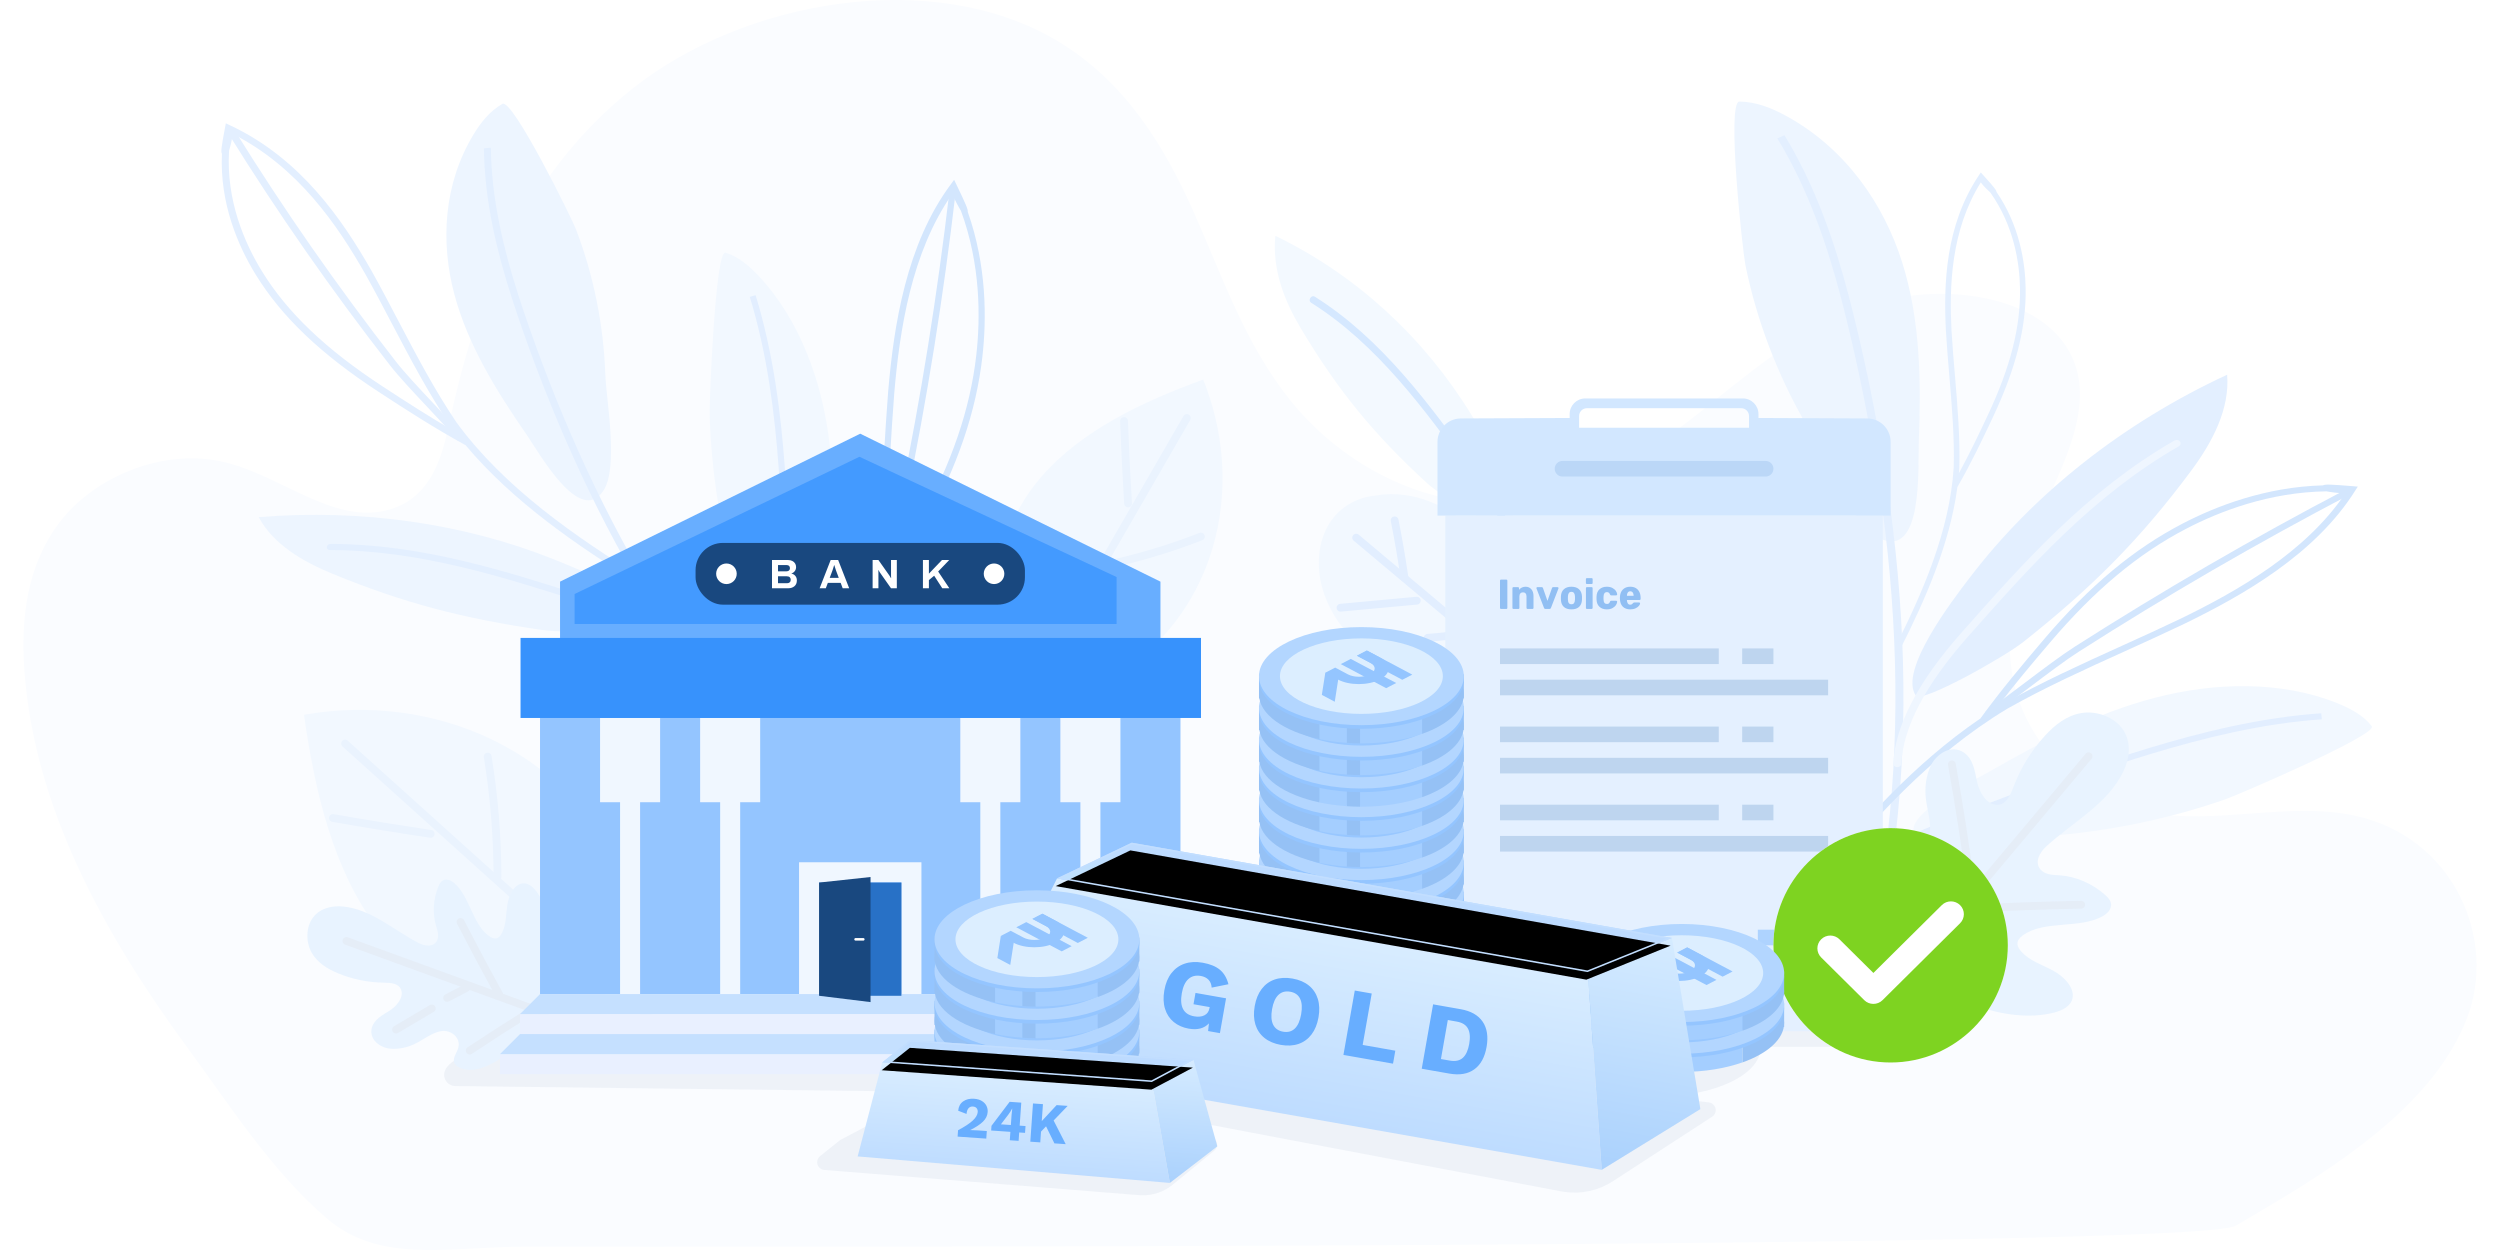 <svg xmlns="http://www.w3.org/2000/svg" xmlns:xlink="http://www.w3.org/1999/xlink" width="320" height="160" viewBox="0 0 320 160">
  <defs>
    <radialGradient id="ils_gold_sell_success-a" cx="38.638%" cy="23.087%" r="62.436%" fx="38.638%" fy="23.087%" gradientTransform="matrix(0 1 -.134 0 .417 -.156)">
      <stop offset="0%" stop-color="#98C7FF"/>
      <stop offset="54.417%" stop-color="#153D6C"/>
      <stop offset="100%" stop-color="#083160"/>
    </radialGradient>
    <linearGradient id="ils_gold_sell_success-b" x1="50%" x2="50%" y1=".295%" y2="99.705%">
      <stop offset="0%" stop-color="#D9EDFF"/>
      <stop offset="99.926%" stop-color="#BEDCFF"/>
    </linearGradient>
    <linearGradient id="ils_gold_sell_success-c" x1="50%" x2="50%" y1=".298%" y2="100%">
      <stop offset="0%" stop-color="#D5EBFF"/>
      <stop offset="100%" stop-color="#AAD1FD"/>
    </linearGradient>
    <linearGradient id="ils_gold_sell_success-d" x1="50%" x2="50%" y1="76.868%" y2="17.026%">
      <stop offset=".016%" stop-color="#C0E0FD"/>
      <stop offset="100%" stop-color="#BDDBFF"/>
    </linearGradient>
    <polygon id="ils_gold_sell_success-e" points="16.013 0 86.224 0 76.37 6.159 7.391 6.159"/>
    <filter id="ils_gold_sell_success-f" width="103.8%" height="148.7%" x="-1.9%" y="-24.4%" filterUnits="objectBoundingBox">
      <feGaussianBlur in="SourceAlpha" result="shadowBlurInner1" stdDeviation="1"/>
      <feOffset dy="1" in="shadowBlurInner1" result="shadowOffsetInner1"/>
      <feComposite in="shadowOffsetInner1" in2="SourceAlpha" k2="-1" k3="1" operator="arithmetic" result="shadowInnerInner1"/>
      <feColorMatrix in="shadowInnerInner1" values="0 0 0 0 1   0 0 0 0 0.971   0 0 0 0 0.829  0 0 0 0.401 0"/>
    </filter>
    <linearGradient id="ils_gold_sell_success-g" x1="50%" x2="50%" y1=".295%" y2="99.705%">
      <stop offset="0%" stop-color="#D9EDFF"/>
      <stop offset="99.926%" stop-color="#BEDCFF"/>
    </linearGradient>
    <linearGradient id="ils_gold_sell_success-h" x1="50%" x2="50%" y1=".298%" y2="100%">
      <stop offset="0%" stop-color="#D5EBFF"/>
      <stop offset="100%" stop-color="#AAD1FD"/>
    </linearGradient>
    <linearGradient id="ils_gold_sell_success-i" x1="50%" x2="50%" y1="76.868%" y2="17.026%">
      <stop offset=".016%" stop-color="#C0E0FD"/>
      <stop offset="100%" stop-color="#BDDBFF"/>
    </linearGradient>
    <polygon id="ils_gold_sell_success-j" points="6.159 0 42.475 0 37.378 3.186 2.758 3.112"/>
    <filter id="ils_gold_sell_success-k" width="107.6%" height="194.2%" x="-3.8%" y="-47.1%" filterUnits="objectBoundingBox">
      <feGaussianBlur in="SourceAlpha" result="shadowBlurInner1" stdDeviation="1"/>
      <feOffset dy="1" in="shadowBlurInner1" result="shadowOffsetInner1"/>
      <feComposite in="shadowOffsetInner1" in2="SourceAlpha" k2="-1" k3="1" operator="arithmetic" result="shadowInnerInner1"/>
      <feColorMatrix in="shadowInnerInner1" values="0 0 0 0 1   0 0 0 0 0.971   0 0 0 0 0.829  0 0 0 0.401 0"/>
    </filter>
  </defs>
  <g fill="none" fill-rule="evenodd">
    <polygon points="320 0 0 0 0 160 320 160"/>
    <path fill="#FAFCFF" fill-rule="nonzero" d="M286.153,156.902 C280.95,159.878 90.791,159.571 67.26,159.571 C57.514,159.571 48.735,161.818 41.916,156.024 C34.806,149.981 29.24,141.241 23.994,134.105 C13.158,119.365 4.408,103.224 3.131,85.942 C2.643,79.315 3.379,72.336 7.75,66.699 C12.121,61.062 20.929,57.235 28.843,59.183 C36.369,61.035 43.236,67.604 50.428,65.035 C55.267,63.305 56.606,58.416 57.495,54.229 C60.823,38.533 66.944,22.412 81.089,11.242 C95.238,0.075 119.296,-4.277 135.257,5.191 C144.061,10.414 149.043,18.766 152.744,27.033 C156.446,35.301 159.286,43.952 165.225,51.33 C171.164,58.708 181.125,64.77 192.061,64.345 C201.662,63.969 209.868,58.811 216.749,53.427 C223.63,48.04 230.224,42.015 239.109,39.07 C247.994,36.121 260.087,37.533 264.496,44.385 C268.331,50.348 265.012,57.504 262.167,63.812 C258.858,71.155 256.218,78.978 257.634,86.701 C259.049,94.424 265.423,102.013 274.858,103.934 C283.484,105.69 292.814,102.55 301.407,104.406 C314.164,107.163 319.697,120.304 315.742,130.412 C311.788,140.521 301.225,147.975 290.6,154.272 C290.6,154.272 290.6,154.272 290.595,154.272 C288.897,155.284 287.458,156.155 286.153,156.902 Z"/>
    <path fill="url(#ils_gold_sell_success-a)" fill-opacity=".4" d="M212.26,127.79 C213.426,127.79 214.557,127.863 215.634,128 L245,128 L245,132 C245,133.054 244.184,133.918 243.149,133.995 L243,134 L225.369,134 C225.37,134.022 225.37,134.045 225.37,134.067 C225.37,137.534 219.5,140.344 212.26,140.344 L212.208,140.344 L213.359,140.51 L218.721,141.106 C219.019,141.139 219.286,141.304 219.449,141.555 C219.729,141.985 219.636,142.55 219.25,142.869 L219.156,142.938 L206.439,151.204 C204.587,152.408 202.36,152.887 200.184,152.556 L199.858,152.5 L150.944,143.224 L155.279,145.64 C155.389,145.701 155.486,145.783 155.566,145.88 C155.889,146.275 155.86,146.842 155.518,147.202 L155.425,147.287 L150.1,151.644 C148.976,152.564 147.558,153.043 146.112,152.997 L145.822,152.981 L105.518,149.757 C105.243,149.735 104.989,149.6 104.817,149.385 C104.499,148.987 104.534,148.42 104.88,148.064 L104.973,147.979 L107.525,145.937 L119.215,139.748 L58.274,139.015 C57.477,139.006 56.838,138.352 56.848,137.554 C56.85,137.336 56.902,137.121 57,136.926 C57.822,135.283 61.822,133.641 69,132 L132.151,132.9 L138.28,129.655 L205.045,139.309 C201.493,138.186 199.15,136.258 199.15,134.067 L199.151,134 L191,134 C189.946,134 189.082,133.184 189.005,132.149 L189,132 L189,128 L208.886,128 C209.963,127.863 211.093,127.79 212.26,127.79 Z" opacity=".12"/>
    <g transform="translate(153 13)">
      <g fill-rule="nonzero" transform="translate(69)">
        <path fill="#EDF5FF" d="M0.649,-1.0658141e-14 C2.797,0.022 4.82,0.85 6.627,1.838 C14.246,6.001 19.134,13.134 21.481,20.588 C23.834,28.043 23.892,35.873 23.604,43.587 C23.488,46.766 24.196,58.674 18.558,55.888 C14.796,54.028 11.055,44.597 9.184,41.342 C5.485,34.911 2.865,28.025 1.419,20.968 C1.068,19.269 -1.043,-0.018 0.649,-1.0658141e-14 Z"/>
        <path fill="#E3EFFF" d="M30.064 61.022C38.306 50.178 49.765 41.131 63.073 34.965 63.429 39.334 61.208 43.569 58.457 47.271 51.939 56.036 45.83 62.158 37.011 69.152 34.502 71.142 23.944 77.058 23.231 76.043 20.978 72.836 27.973 63.768 30.064 61.022zM16.19 115.9L15.194 115.685C17.248 108.705 18.736 101.344 19.616 93.814 20.449 86.695 20.764 79.218 20.549 71.593 20.35 64.438 19.679 56.944 18.558 49.319 17.489 42.057 16.032 34.683 14.23 27.399 12.794 21.603 10.657 14.05 6.821 7.007 6.397 6.229 5.951 5.456 5.496 4.709L6.407 4.306C6.868 5.067 7.324 5.849 7.754 6.641 11.636 13.764 13.79 21.38 15.236 27.22 17.044 34.527 18.505 41.927 19.574 49.212 20.701 56.868 21.371 64.394 21.576 71.575 21.791 79.236 21.476 86.748 20.638 93.903 19.752 101.474 18.254 108.875 16.19 115.9z"/>
        <path fill="#EFF6FF" d="M20.858,85.196 C20.853,85.196 20.842,85.196 20.837,85.196 C20.554,85.188 20.334,84.982 20.344,84.74 C20.565,79.92 23.483,74.299 29.026,68.029 C36.949,59.072 45.138,49.811 56.324,43.39 C56.56,43.256 56.88,43.309 57.037,43.51 C57.194,43.712 57.131,43.984 56.896,44.119 C45.851,50.455 37.714,59.658 29.844,68.557 C24.431,74.679 21.581,80.134 21.371,84.772 C21.361,85.013 21.13,85.196 20.858,85.196 Z"/>
        <path fill="#E3EFFF" d="M20.942,70.194 C20.895,70.194 20.848,70.185 20.8,70.167 C20.617,70.1 20.533,69.921 20.612,69.764 C24.012,63.021 27.559,55.025 28.073,46.851 C28.183,42.974 27.842,38.967 27.512,35.086 C27.35,33.172 27.182,31.195 27.072,29.263 C26.779,23.419 26.993,15.893 31.274,9.476 L31.541,9.073 L31.871,9.44 C33.223,10.934 33.559,11.354 33.548,11.56 C36.498,15.866 37.232,20.552 37.284,23.942 C37.357,28.928 36.037,34.133 33.129,40.322 C31.714,43.332 30.305,46.279 28.586,49.275 C28.576,49.293 28.56,49.31 28.55,49.328 C27.565,56.738 24.358,63.884 21.272,70.006 C21.214,70.127 21.083,70.194 20.942,70.194 Z M31.541,10.348 C27.701,16.505 27.512,23.651 27.79,29.241 C27.9,31.164 28.068,33.136 28.23,35.045 C28.56,38.94 28.901,42.965 28.791,46.878 C28.775,47.11 28.759,47.347 28.738,47.58 C30.095,45.089 31.279,42.616 32.458,40.099 C35.335,33.986 36.639,28.856 36.561,23.955 C36.508,20.584 35.77,15.897 32.762,11.64 C32.5,11.408 31.908,10.853 31.541,10.348 Z"/>
      </g>
      <g fill-rule="nonzero" transform="translate(75.835 49.031)">
        <path fill="#F2F8FF" d="M74.753,30.928 C73.726,29.569 72.054,28.67 70.341,27.977 C63.126,25.075 54.591,25.298 46.962,27.293 C39.333,29.287 32.448,32.923 25.831,36.724 C23.101,38.289 12.344,43.422 17.427,45.712 C20.817,47.241 30.829,45.202 34.56,44.871 C41.927,44.214 49.184,42.658 56.042,40.27 C57.682,39.693 75.559,31.997 74.753,30.928 Z"/>
        <path fill="#E2EEFF" d="M68.287,29.269 C67.407,29.332 66.506,29.408 65.61,29.506 C57.551,30.369 49.875,32.565 44.08,34.385 C36.834,36.657 29.672,39.197 22.792,41.929 C15.561,44.8 8.656,47.899 2.274,51.141 C1.509,51.53 0.754,51.919 -7.531753e-13,52.317 C0.524,52.344 1.048,52.375 1.572,52.406 C1.96,52.205 2.342,52.004 2.735,51.807 C9.091,48.583 15.97,45.493 23.169,42.635 C30.028,39.912 37.169,37.381 44.389,35.114 C50.137,33.312 57.75,31.129 65.72,30.275 C66.6,30.181 67.485,30.101 68.355,30.043 L68.287,29.269 Z"/>
        <path fill="#D3E6FD" d="M3.715,50.376 C9.295,43.472 16.08,35.771 24.678,29.918 C24.689,29.895 24.704,29.868 24.72,29.846 C27.314,26.282 30.054,23.022 32.862,19.722 C38.647,12.934 44.264,8.247 50.546,4.983 C54.811,2.765 61.161,0.292 68.517,0.095 C68.764,-0.057 69.518,-0.03 72.285,0.198 L72.966,0.256 L72.636,0.766 C67.485,8.954 58.227,14.186 50.729,17.83 C48.246,19.02 45.663,20.191 43.163,21.323 C38.097,23.617 32.862,25.991 28.094,28.688 C18.228,34.622 10.61,43.203 4.464,50.81 C4.323,50.984 4.04,51.029 3.835,50.908 C3.783,50.877 3.741,50.837 3.71,50.796 C3.61,50.676 3.61,50.51 3.715,50.376 Z M68.942,0.86 C61.612,0.967 55.261,3.431 51.012,5.64 C44.84,8.851 39.302,13.47 33.591,20.178 C31.238,22.937 28.938,25.669 26.732,28.572 C27.01,28.397 27.293,28.227 27.576,28.057 C32.391,25.339 37.646,22.955 42.734,20.648 C45.228,19.516 47.806,18.349 50.279,17.164 C57.446,13.676 66.254,8.721 71.378,1.106 C70.498,1.115 69.413,0.945 68.942,0.86 Z"/>
        <path fill="#D3E6FD" d="M25.307,29.064 L25.868,29.672 C27.272,28.724 29.069,27.369 30.971,25.929 C33.224,24.23 35.55,22.468 37.258,21.381 C42.833,17.817 48.576,14.32 54.334,10.98 C60.092,7.644 66.018,4.375 71.955,1.262 L71.483,0.605 C65.536,3.722 59.595,6.995 53.826,10.34 C48.057,13.685 42.299,17.191 36.713,20.759 C34.979,21.868 32.637,23.639 30.368,25.347 C28.482,26.783 26.69,28.133 25.307,29.064 Z"/>
      </g>
      <g fill-rule="nonzero" transform="rotate(-60 29.293 15.808)">
        <path fill="#F3F9FF" d="M11.239,33.27 C16.866,22.931 19.413,11.381 18.574,-2.48689958e-14 C14.582,1.82 11.915,5.223 9.966,8.716 C5.35,16.984 2.85,23.75 0.865,32.653 C0.299,35.188 0.068,44.691 1.289,44.673 C5.156,44.602 9.814,35.891 11.239,33.27 Z"/>
        <path fill="#D5E8FF" d="M1.085,45.013 C2.725,42.858 4.228,40.255 5.585,37.214 C9.714,27.962 13.984,18.397 14.356,8.25 C14.367,8.036 14.168,7.857 13.916,7.852 C13.665,7.844 13.455,8.013 13.45,8.228 C13.078,18.24 8.839,27.747 4.737,36.941 C3.311,40.134 1.729,42.826 6.30606678e-14,45.009 C0.367,45.013 0.728,45.009 1.085,45.013 Z"/>
      </g>
      <g transform="rotate(40 -42.226 181.434)">
        <path fill="#E8F3FF" fill-rule="nonzero" d="M5.968,38.31 C3.51,36.57 0.917,34.308 1.247,31.602 C1.294,31.204 1.43,30.784 1.802,30.542 C2.463,30.109 3.416,30.475 4.244,30.404 C5.994,30.256 6.612,28.177 5.853,26.822 C5.093,25.467 3.547,24.586 2.389,23.459 C1.378,22.475 0.65,21.286 0.283,20.016 C-0.194,18.357 0.456,16.085 2.442,15.902 C3.883,15.772 5.03,16.836 6.104,17.672 C7.178,18.509 8.928,19.166 9.971,18.303 C10.867,17.561 10.49,16.295 10.133,15.271 C9.253,12.771 8.865,10.146 8.986,7.535 C9.07,5.715 9.436,3.828 10.694,2.357 C11.946,0.885 14.288,-0.036 16.284,0.608 C18.145,1.212 19.171,2.933 19.601,4.593 C20.775,9.113 18.815,13.746 18.218,18.348 C18.076,19.434 18.323,20.892 19.591,21.071 C20.481,21.196 21.225,20.561 21.912,20.06 C23.578,18.84 25.794,18.173 27.995,18.24 C28.372,18.254 28.765,18.29 29.079,18.468 C29.797,18.871 29.771,19.779 29.514,20.476 C28.32,23.705 24.065,25.677 23.237,28.986 C23.127,29.429 23.101,29.939 23.442,30.287 C23.688,30.538 24.081,30.65 24.458,30.699 C26.025,30.909 27.55,30.265 29.09,29.948 C30.63,29.63 32.611,29.818 33.282,31.043 C33.785,31.964 33.303,33.06 32.69,33.932 C30.793,36.611 27.675,38.533 24.322,39.799 C21.314,40.93 17.249,42.267 13.916,42.29 C10.772,42.303 8.226,39.911 5.968,38.31 Z"/>
        <line x1="14.954" x2="14.954" y1="6.006" y2="46.614" stroke="#E5EDF7" stroke-linecap="round"/>
        <path stroke="#E5EDF7" stroke-linecap="round" d="M2.211 18.048C6.45 21.585 10.589 25.212 14.624 28.924M3.275 32.076C7.131 34.679 10.914 37.362 14.624 40.116M15.404 31.124C19.02 27.756 22.698 24.438 26.439 21.174"/>
      </g>
      <g transform="rotate(-50 71.27 19.181)">
        <path fill="#F2F8FF" fill-rule="nonzero" d="M18.831,5.205 C18.192,4.195 17.385,3.229 16.447,2.433 C15.242,1.225 13.607,0.313 11.773,0.089 C7.812,-0.398 4.239,2.375 2.452,5.433 C0.655,8.505 0.01,12.056 0.629,15.45 C1.069,17.865 2.206,20.275 4.333,21.912 C4.475,22.019 4.616,22.122 4.768,22.22 C6.188,24 8.378,24.809 10.903,24.769 C12.795,24.738 15.205,23.839 16.657,22.815 C18.443,21.55 19.774,20.029 20.424,18.106 C21.77,14.126 21.136,8.872 18.831,5.205 Z"/>
        <line x1="10.626" x2="10.626" y1="3.908" y2="28.606" stroke="#E2EEFF" stroke-linecap="round"/>
        <path stroke="#E2EEFF" stroke-linecap="round" d="M2.468 8.139C4.789 10.437 7.11 12.736 9.431 15.034M2.049 14.261C3.065 15.213 4.045 16.192 4.999 17.194M6.686 19.162C7.875 20.373 9.106 21.554 10.38 22.703M10.704 11.908C12.355 10.062 13.948 8.174 15.488 6.256M10.883 19.917C12.36 18.509 13.869 17.127 15.404 15.763"/>
      </g>
    </g>
    <g transform="translate(16)">
      <g fill-rule="nonzero" transform="rotate(-20 57.85 8.958)">
        <path fill="#EDF5FF" d="M47.397 9.771C45.542 10.088 43.944 11.09 42.566 12.204 36.766 16.877 33.895 23.741 33.287 30.533 32.679 37.322 34.136 44.119 35.865 50.768 36.577 53.509 38.249 63.929 42.603 60.727 45.505 58.589 46.936 49.892 47.937 46.806 49.912 40.711 50.86 34.379 50.755 28.06 50.734 26.536 48.864 9.52 47.397 9.771zM33.617 66.782C24.39 58.536 12.722 52.298-1.17239551e-13 48.81.529 52.646 3.269 56.009 6.366 58.831 13.701 65.516 20.167 69.97 29.158 74.795 31.715 76.168 42 79.821 42.425 78.842 43.761 75.752 35.959 68.874 33.617 66.782z"/>
        <path fill="#E3EFFF" d="M56.184,112.412 L57.006,112.09 C53.883,106.326 51.18,100.155 48.974,93.747 C46.883,87.692 45.181,81.257 43.897,74.616 C42.697,68.387 41.838,61.796 41.345,55.03 C40.879,48.586 40.722,41.99 40.884,35.425 C41.015,30.202 41.419,23.356 43.389,16.711 C43.609,15.978 43.844,15.244 44.096,14.533 L43.231,14.31 C42.975,15.034 42.734,15.776 42.514,16.523 C40.517,23.24 40.109,30.144 39.978,35.408 C39.815,41.995 39.967,48.613 40.439,55.079 C40.931,61.872 41.796,68.49 43.001,74.746 C44.285,81.418 46.003,87.884 48.099,93.97 C50.321,100.405 53.04,106.612 56.184,112.412 Z"/>
        <path fill="#E3EFFF" d="M46.239 86.453C46.244 86.453 46.249 86.453 46.255 86.449 46.496 86.399 46.653 86.194 46.595 85.988 45.479 81.838 41.869 77.375 35.865 72.716 27.277 66.057 18.401 59.175 7.472 55.177 7.241 55.092 6.974 55.186 6.88 55.379 6.78 55.575 6.885 55.803 7.115 55.884 17.904 59.832 26.727 66.67 35.257 73.284 41.125 77.831 44.641 82.16 45.715 86.153 45.767 86.364 45.998 86.489 46.239 86.453zM42.692 73.315C37.196 66.361 31.27 58.16 28.021 49.194 28 49.176 27.979 49.158 27.958 49.136 25.014 45.773 22.462 42.406 19.889 38.972 14.592 31.897 11.532 25.722 10.259 19.542 9.394 15.338 9.017 9.395 11.485 3.479 11.412 3.229 11.716 2.638 12.973.523L13.282-7.10542736e-15 13.722.447C20.775 7.526 23.101 16.796 24.343 24.081 24.736 26.491 25.071 28.973 25.391 31.37 26.046 36.23 26.727 41.261 27.922 46.033 30.798 56.04 37.374 65.221 43.431 72.881 43.572 73.06 43.514 73.297 43.31 73.418 43.258 73.449 43.2 73.467 43.142 73.476 42.98 73.507 42.797 73.449 42.692 73.315zM12.481 3.416C9.924 9.283 10.296 15.226 11.155 19.408 12.407 25.485 15.425 31.571 20.654 38.556 22.808 41.431 24.945 44.257 27.308 47.066 27.219 46.779 27.136 46.493 27.052 46.207 25.841 41.386 25.16 36.342 24.5 31.459 24.175 29.062 23.845 26.589 23.452 24.188 22.263 17.216 20.073 8.411 13.633 1.565 13.324 2.272 12.743 3.072 12.481 3.416z"/>
        <path fill="#E3EFFF" d="M27.324,48.38 L28.189,48.157 C27.67,46.699 26.842,44.772 25.967,42.732 C24.935,40.322 23.866,37.831 23.3,36.078 C21.445,30.35 19.727,24.505 18.186,18.714 C16.646,12.923 15.247,7.016 14.021,1.167 L13.13,1.301 C14.356,7.164 15.766,13.08 17.306,18.884 C18.847,24.689 20.57,30.542 22.43,36.284 C23.007,38.068 24.081,40.577 25.124,43.001 C25.988,45.026 26.811,46.94 27.324,48.38 Z"/>
      </g>
      <g transform="rotate(30 -14.654 258.974)">
        <path fill="#F2F8FF" fill-rule="nonzero" d="M0.639,21.585 C2.148,13.867 6.974,6.869 12.36,0.438 C23.693,9.337 27.979,23.861 22.881,36.074 C21.99,38.202 20.806,40.304 18.899,41.914 C13.67,46.319 8.31,44.168 5.051,39.83 C0.896,34.312 -0.618,28.034 0.639,21.585 Z"/>
        <line x1="13.01" x2="13.01" y1="5.751" y2="52.202" stroke="#EAF3FE" stroke-linecap="round"/>
        <path stroke="#EAF3FE" stroke-linecap="round" d="M6.24 10.102C8.106 13.08 10.013 16.04 11.962 18.983M13.314 27.358C16.536 24.438 19.496 21.304 22.153 17.99"/>
      </g>
      <g fill-rule="nonzero" transform="scale(-1 1) rotate(-69 -.022 141.926)">
        <path fill="#F2F8FF" d="M74.753,30.928 C73.726,29.569 72.054,28.67 70.341,27.977 C63.126,25.075 54.591,25.298 46.962,27.293 C39.333,29.287 32.448,32.923 25.831,36.724 C23.101,38.289 12.344,43.422 17.427,45.712 C20.817,47.241 30.829,45.202 34.56,44.871 C41.927,44.214 49.184,42.658 56.042,40.27 C57.682,39.693 75.559,31.997 74.753,30.928 Z"/>
        <path fill="#E2EEFF" d="M68.287,29.269 C67.407,29.332 66.506,29.408 65.61,29.506 C57.551,30.369 49.875,32.565 44.08,34.385 C36.834,36.657 29.672,39.197 22.792,41.929 C15.561,44.8 8.656,47.899 2.274,51.141 C1.509,51.53 0.754,51.919 -7.531753e-13,52.317 C0.524,52.344 1.048,52.375 1.572,52.406 C1.96,52.205 2.342,52.004 2.735,51.807 C9.091,48.583 15.97,45.493 23.169,42.635 C30.028,39.912 37.169,37.381 44.389,35.114 C50.137,33.312 57.75,31.129 65.72,30.275 C66.6,30.181 67.485,30.101 68.355,30.043 L68.287,29.269 Z"/>
        <path fill="#D3E6FD" d="M3.715,50.376 C9.295,43.472 16.08,35.771 24.678,29.918 C24.689,29.895 24.704,29.868 24.72,29.846 C27.314,26.282 30.054,23.022 32.862,19.722 C38.647,12.934 44.264,8.247 50.546,4.983 C54.811,2.765 61.161,0.292 68.517,0.095 C68.764,-0.057 69.518,-0.03 72.285,0.198 L72.966,0.256 L72.636,0.766 C67.485,8.954 58.227,14.186 50.729,17.83 C48.246,19.02 45.663,20.191 43.163,21.323 C38.097,23.617 32.862,25.991 28.094,28.688 C18.228,34.622 10.61,43.203 4.464,50.81 C4.323,50.984 4.04,51.029 3.835,50.908 C3.783,50.877 3.741,50.837 3.71,50.796 C3.61,50.676 3.61,50.51 3.715,50.376 Z M68.942,0.86 C61.612,0.967 55.261,3.431 51.012,5.64 C44.84,8.851 39.302,13.47 33.591,20.178 C31.238,22.937 28.938,25.669 26.732,28.572 C27.01,28.397 27.293,28.227 27.576,28.057 C32.391,25.339 37.646,22.955 42.734,20.648 C45.228,19.516 47.806,18.349 50.279,17.164 C57.446,13.676 66.254,8.721 71.378,1.106 C70.498,1.115 69.413,0.945 68.942,0.86 Z"/>
        <path fill="#D3E6FD" d="M25.307,29.064 L25.868,29.672 C27.272,28.724 29.069,27.369 30.971,25.929 C33.224,24.23 35.55,22.468 37.258,21.381 C42.833,17.817 48.576,14.32 54.334,10.98 C60.092,7.644 66.018,4.375 71.955,1.262 L71.483,0.605 C65.536,3.722 59.595,6.995 53.826,10.34 C48.057,13.685 42.299,17.191 36.713,20.759 C34.979,21.868 32.637,23.639 30.368,25.347 C28.482,26.783 26.69,28.133 25.307,29.064 Z"/>
      </g>
    </g>
    <g transform="translate(28 79)">
      <g transform="rotate(-48 26.246 10.786)">
        <path fill="#F2F8FF" fill-rule="nonzero" d="M0.654,25.902 C2.465,16.64 8.255,8.242 14.719,0.526 C28.319,11.205 33.462,28.634 27.344,43.289 C26.275,45.843 24.854,48.365 22.566,50.297 C16.291,55.583 9.859,53.001 5.948,47.796 C0.968,41.174 -0.855,33.64 0.654,25.902 Z"/>
        <line x1="15.499" x2="15.499" y1="6.901" y2="59.701" stroke="#EAF3FE" stroke-linecap="round"/>
        <path stroke="#EAF3FE" stroke-linecap="round" d="M7.375 12.122C9.614 15.696 11.902 19.248 14.241 22.779M15.863 32.83C19.73 29.326 23.282 25.564 26.47 21.588"/>
      </g>
      <g transform="rotate(-70 39.78 20.003)">
        <path fill="#E8F3FF" fill-rule="nonzero" d="M5.014,29.59 C3.107,28.239 1.09,26.482 1.347,24.376 C1.383,24.067 1.488,23.741 1.776,23.548 C2.29,23.213 3.028,23.495 3.678,23.441 C5.035,23.325 5.517,21.711 4.925,20.66 C4.333,19.609 3.133,18.92 2.232,18.044 C1.446,17.279 0.88,16.353 0.597,15.37 C0.225,14.082 0.734,12.315 2.274,12.172 C3.395,12.069 4.286,12.901 5.119,13.55 C5.952,14.198 7.314,14.708 8.127,14.037 C8.823,13.46 8.53,12.476 8.252,11.68 C7.571,9.735 7.267,7.696 7.362,5.67 C7.43,4.257 7.713,2.79 8.687,1.646 C9.662,0.501 11.48,-0.215 13.031,0.286 C14.477,0.756 15.273,2.093 15.609,3.385 C16.52,6.9 15.001,10.495 14.534,14.073 C14.424,14.918 14.618,16.049 15.598,16.188 C16.29,16.286 16.871,15.79 17.401,15.401 C18.695,14.448 20.418,13.934 22.127,13.988 C22.42,13.997 22.724,14.024 22.97,14.162 C23.526,14.475 23.51,15.182 23.305,15.723 C22.378,18.231 19.072,19.765 18.427,22.337 C18.338,22.681 18.323,23.079 18.585,23.347 C18.779,23.544 19.082,23.629 19.376,23.669 C20.591,23.83 21.776,23.329 22.975,23.088 C24.17,22.842 25.71,22.985 26.229,23.937 C26.622,24.653 26.245,25.503 25.768,26.182 C24.296,28.266 21.87,29.76 19.266,30.739 C16.929,31.62 13.77,32.657 11.176,32.675 C8.75,32.693 6.769,30.833 5.014,29.59 Z"/>
        <line x1="11.616" x2="11.616" y1="5.311" y2="32.311" stroke="#E5EDF7" stroke-linecap="round"/>
        <path stroke="#E5EDF7" stroke-linecap="round" d="M3.128 15.159C4.496 16.286 5.868 17.409 7.236 18.536M9.174 19.917C9.85 20.539 10.526 21.156 11.202 21.778M3.83 24.939C6.319 26.777 8.776 28.646 11.202 30.551M11.826 26.071C14.147 23.423 16.505 20.803 18.899 18.205"/>
      </g>
    </g>
    <g transform="translate(64 51)">
      <g transform="translate(0 4)">
        <rect width="92.222" height="2.562" y="79.926" fill="#E9F0FF"/>
        <rect width="87.099" height="2.562" x="2.562" y="74.802" fill="#E9F0FF"/>
        <polygon fill="#94C5FF" points="5.123 33.815 87.099 33.815 87.099 72.241 5.123 72.241"/>
        <path fill="#F0F7FF" d="M53.943,55.37 L53.943,72.241 L51.381,72.241 L51.381,57.932 L40.841,57.932 L40.841,72.241 L38.279,72.241 L38.279,55.37 L53.943,55.37 Z M79.414,36.9 L79.414,47.685 L76.852,47.685 L76.852,72.241 L74.29,72.241 L74.29,47.685 L71.728,47.685 L71.728,36.9 L79.414,36.9 Z M66.605,36.9 L66.605,47.685 L64.043,47.685 L64.043,72.241 L61.481,72.241 L61.481,47.685 L58.92,47.685 L58.92,36.9 L66.605,36.9 Z M33.302,36.9 L33.302,47.685 L30.741,47.685 L30.741,72.241 L28.179,72.241 L28.179,47.685 L25.617,47.685 L25.617,36.9 L33.302,36.9 Z M20.494,36.9 L20.494,47.685 L17.932,47.685 L17.932,72.241 L15.37,72.241 L15.37,47.685 L12.809,47.685 L12.809,36.9 L20.494,36.9 Z"/>
        <polygon fill="#68AEFF" points="7.685 19.45 46.11 .512 84.537 19.45 84.537 28.691 7.685 28.691"/>
        <polygon fill="#439AFF" points="46.007 3.467 78.925 18.86 78.925 24.872 9.547 24.872 9.547 21.033"/>
        <polygon fill="#3792FC" points="2.629 26.653 89.728 26.653 89.728 36.9 2.629 36.9"/>
        <g transform="translate(0 14.492)">
          <polygon fill="#C5E0FF" points="5.123 57.749 2.562 60.31 89.66 60.31 87.099 57.749"/>
          <polygon fill="#C5E0FF" points="2.562 62.872 0 65.434 92.222 65.434 89.66 62.872"/>
          <rect width="5.27" height="14.492" x="46.111" y="43.476" fill="#2871C6"/>
          <polygon fill="#19487F" points="40.841 43.476 47.428 42.765 47.429 58.777 40.841 57.968"/>
          <path fill="#FFF" d="M45.513,50.578 L46.502,50.578 C46.592,50.578 46.666,50.652 46.666,50.743 C46.666,50.834 46.592,50.908 46.502,50.908 L45.513,50.908 C45.422,50.908 45.349,50.834 45.349,50.743 C45.349,50.652 45.422,50.578 45.513,50.578 Z"/>
          <rect width="42.159" height="7.905" x="25.032" fill="#19487F" rx="3.5"/>
          <circle cx="28.984" cy="3.952" r="1.317" fill="#FFF"/>
          <circle cx="63.238" cy="3.952" r="1.317" fill="#FFF"/>
          <path fill="#FFF" fill-rule="nonzero" d="M34.816,2.192 L36.887,2.192 C37.077,2.192 37.249,2.23 37.403,2.306 C37.558,2.381 37.679,2.486 37.767,2.622 C37.855,2.757 37.899,2.912 37.899,3.088 C37.899,3.288 37.843,3.461 37.733,3.607 C37.622,3.753 37.481,3.854 37.309,3.91 L37.309,3.931 C37.512,3.97 37.678,4.069 37.807,4.229 C37.935,4.389 37.999,4.578 37.999,4.796 C37.999,5.122 37.894,5.373 37.685,5.547 C37.476,5.72 37.21,5.807 36.887,5.807 L34.816,5.807 L34.816,2.192 Z M36.671,3.636 C36.811,3.636 36.92,3.6 36.998,3.528 C37.075,3.456 37.114,3.364 37.114,3.251 C37.114,3.118 37.078,3.016 37.006,2.946 C36.934,2.876 36.834,2.84 36.708,2.84 L35.585,2.84 L35.585,3.636 L36.671,3.636 Z M36.761,5.159 C36.894,5.159 37.003,5.121 37.087,5.043 C37.172,4.966 37.214,4.855 37.214,4.711 C37.214,4.581 37.172,4.476 37.087,4.395 C37.003,4.314 36.88,4.274 36.718,4.274 L35.585,4.274 L35.585,5.159 L36.761,5.159 Z M42.325,2.192 L43.285,2.192 L44.697,5.807 L43.864,5.807 L43.606,5.117 L41.962,5.117 L41.704,5.807 L40.913,5.807 L42.325,2.192 Z M43.364,4.479 L43.021,3.562 L42.9,3.194 L42.795,2.851 L42.768,2.851 L42.593,3.415 C42.573,3.476 42.556,3.526 42.542,3.562 L42.199,4.479 L43.364,4.479 Z M47.695,2.192 L48.439,2.192 L49.861,4.204 L50.021,4.474 C50.029,4.489 50.036,4.502 50.041,4.511 L50.067,4.495 L50.063,4.416 L50.059,4.358 C50.054,4.295 50.051,4.239 50.051,4.19 L50.051,2.192 L50.794,2.192 L50.794,5.807 L50.051,5.807 L48.655,3.826 L48.591,3.73 L48.449,3.478 L48.423,3.494 L48.437,3.719 L48.439,5.807 L47.695,5.807 L47.695,2.192 Z M54.135,2.192 L54.899,2.192 L54.899,3.937 L56.57,2.192 L57.497,2.192 L56.085,3.663 L57.518,5.807 L56.612,5.807 L55.574,4.2 L54.899,4.759 L54.899,5.807 L54.135,5.807 L54.135,2.192 Z"/>
        </g>
      </g>
      <g transform="translate(120)">
        <path fill="#E4F0FF" fill-rule="nonzero" d="M57,15 L1,15 L1,79 C1,80.105 1.895,81 3,81 L55,81 C56.105,81 57,80.105 57,79 L57,15 L57,15 Z"/>
        <path fill="#D2E7FF" fill-rule="nonzero" d="M39.083,0 C40.188,-2.02906125e-16 41.083,0.895 41.083,2 L41.083,2 L41.083,2.5 L55.013,2.561 C56.665,2.569 58,3.91 58,5.561 L58,5.561 L58,15 L0,15 L0,5.561 C6.85903016e-16,3.91 1.335,2.569 2.987,2.561 L2.987,2.561 L16.917,2.5 L16.917,2 C16.917,0.895 17.812,2.02906125e-16 18.917,0 L18.917,0 Z M38.875,1.25 L19.125,1.25 C18.573,1.25 18.125,1.698 18.125,2.25 L18.125,2.25 L18.125,3.75 L39.875,3.75 L39.875,2.25 C39.875,1.698 39.427,1.25 38.875,1.25 L38.875,1.25 Z"/>
        <path fill="#BBD7F7" fill-rule="nonzero" d="M16,8 L42,8 C42.552,8 43,8.448 43,9 C43,9.552 42.552,10 42,10 L16,10 C15.448,10 15,9.552 15,9 C15,8.448 15.448,8 16,8 Z"/>
        <rect width="10" height="2" x="41" y="68" fill="#AED3FF" fill-rule="nonzero"/>
        <path fill="#BED5EF" fill-rule="nonzero" d="M50 56L50 58 8 58 8 56 50 56zM36 52L36 54 8 54 8 52 36 52zM43 52L43 54 39 54 39 52 43 52zM50 46L50 48 8 48 8 46 50 46zM36 42L36 44 8 44 8 42 36 42zM43 42L43 44 39 44 39 42 43 42zM50 36L50 38 8 38 8 36 50 36zM36 32L36 34 8 34 8 32 36 32zM43 32L43 34 39 34 39 32 43 32z"/>
        <path fill="#91BFF3" fill-rule="nonzero" d="M8.809,26.946 C8.846,26.946 8.878,26.934 8.903,26.909 C8.928,26.884 8.941,26.851 8.941,26.812 L8.941,26.812 L8.941,23.322 C8.941,23.283 8.928,23.251 8.903,23.226 C8.878,23.2 8.846,23.188 8.809,23.188 L8.809,23.188 L8.127,23.188 C8.093,23.188 8.064,23.2 8.038,23.226 C8.013,23.251 8,23.283 8,23.322 L8,23.322 L8,26.812 C8,26.848 8.013,26.879 8.038,26.906 C8.064,26.933 8.093,26.946 8.127,26.946 L8.127,26.946 L8.809,26.946 Z M10.356,26.946 C10.393,26.946 10.423,26.933 10.447,26.906 C10.471,26.879 10.483,26.848 10.483,26.812 L10.483,26.812 L10.483,25.346 C10.483,25.178 10.523,25.048 10.605,24.957 C10.686,24.866 10.798,24.82 10.941,24.82 C11.086,24.82 11.198,24.866 11.276,24.957 C11.354,25.048 11.393,25.178 11.393,25.346 L11.393,25.346 L11.393,26.812 C11.393,26.848 11.406,26.879 11.432,26.906 C11.457,26.933 11.487,26.946 11.521,26.946 L11.521,26.946 L12.162,26.946 C12.199,26.946 12.23,26.933 12.253,26.906 C12.277,26.879 12.289,26.848 12.289,26.812 L12.289,26.812 L12.289,25.314 C12.289,24.931 12.196,24.633 12.009,24.42 C11.822,24.207 11.58,24.101 11.282,24.101 C11.098,24.101 10.935,24.136 10.791,24.208 C10.646,24.28 10.529,24.374 10.437,24.493 L10.437,24.493 L10.437,24.289 C10.437,24.249 10.424,24.217 10.399,24.192 C10.373,24.167 10.342,24.154 10.305,24.154 L10.305,24.154 L9.72,24.154 C9.682,24.154 9.652,24.167 9.628,24.192 C9.604,24.217 9.592,24.249 9.592,24.289 L9.592,24.289 L9.592,26.812 C9.592,26.851 9.604,26.884 9.628,26.909 C9.652,26.934 9.682,26.946 9.72,26.946 L9.72,26.946 L10.356,26.946 Z M14.344,26.946 C14.392,26.946 14.429,26.935 14.456,26.911 C14.483,26.888 14.505,26.855 14.522,26.812 L14.522,26.812 L15.484,24.321 L15.494,24.272 C15.494,24.24 15.482,24.213 15.458,24.189 C15.435,24.166 15.408,24.154 15.377,24.154 L15.377,24.154 L14.802,24.154 C14.728,24.154 14.678,24.192 14.655,24.267 L14.655,24.267 L14.075,25.915 L13.5,24.267 C13.476,24.192 13.427,24.154 13.352,24.154 L13.352,24.154 L12.777,24.154 C12.743,24.154 12.715,24.166 12.693,24.189 C12.671,24.213 12.66,24.24 12.66,24.272 L12.66,24.272 L12.67,24.321 L13.632,26.812 C13.649,26.855 13.67,26.888 13.696,26.911 C13.721,26.935 13.757,26.946 13.805,26.946 L13.805,26.946 L14.344,26.946 Z M17.142,27 C17.566,27 17.892,26.894 18.119,26.683 C18.347,26.472 18.47,26.175 18.491,25.792 C18.494,25.745 18.496,25.665 18.496,25.55 C18.496,25.436 18.494,25.355 18.491,25.309 C18.47,24.929 18.343,24.633 18.109,24.42 C17.875,24.207 17.553,24.101 17.142,24.101 C16.735,24.101 16.415,24.207 16.181,24.42 C15.947,24.633 15.82,24.929 15.799,25.309 C15.796,25.355 15.794,25.436 15.794,25.55 L15.795,25.63 C15.795,25.703 15.797,25.757 15.799,25.792 C15.82,26.175 15.943,26.472 16.171,26.683 C16.398,26.894 16.722,27 17.142,27 Z M17.142,26.345 C16.997,26.345 16.887,26.298 16.814,26.203 C16.741,26.108 16.702,25.962 16.695,25.765 L16.695,25.765 L16.69,25.55 L16.695,25.336 C16.712,24.949 16.861,24.756 17.142,24.756 C17.288,24.756 17.398,24.804 17.471,24.901 C17.544,24.997 17.585,25.142 17.595,25.336 C17.599,25.371 17.6,25.443 17.6,25.55 C17.6,25.658 17.599,25.729 17.595,25.765 C17.585,25.962 17.544,26.108 17.473,26.203 C17.402,26.298 17.292,26.345 17.142,26.345 Z M19.732,23.752 C19.769,23.752 19.8,23.739 19.824,23.714 C19.847,23.689 19.859,23.657 19.859,23.617 L19.859,23.617 L19.859,23.134 C19.859,23.095 19.847,23.063 19.824,23.038 C19.8,23.013 19.769,23 19.732,23 L19.732,23 L19.122,23 C19.084,23 19.054,23.013 19.03,23.038 C19.006,23.063 18.994,23.095 18.994,23.134 L18.994,23.134 L18.994,23.617 C18.994,23.657 19.006,23.689 19.03,23.714 C19.054,23.739 19.084,23.752 19.122,23.752 L19.122,23.752 L19.732,23.752 Z M19.727,26.946 C19.764,26.946 19.795,26.933 19.819,26.906 C19.842,26.879 19.854,26.848 19.854,26.812 L19.854,26.812 L19.854,24.289 C19.854,24.249 19.842,24.217 19.819,24.192 C19.795,24.167 19.764,24.154 19.727,24.154 L19.727,24.154 L19.127,24.154 C19.089,24.154 19.059,24.167 19.035,24.192 C19.011,24.217 18.999,24.249 18.999,24.289 L18.999,24.289 L18.999,26.812 C18.999,26.851 19.011,26.884 19.035,26.909 C19.059,26.934 19.089,26.946 19.127,26.946 L19.127,26.946 L19.727,26.946 Z M21.67,27 C21.969,27 22.218,26.942 22.418,26.826 C22.618,26.709 22.765,26.574 22.858,26.42 C22.952,26.266 22.998,26.132 22.998,26.017 C22.998,25.982 22.986,25.952 22.96,25.929 C22.935,25.906 22.905,25.894 22.871,25.894 L22.871,25.894 L22.225,25.894 C22.188,25.894 22.159,25.903 22.138,25.921 C22.118,25.939 22.099,25.966 22.083,26.001 C22.045,26.112 21.996,26.191 21.935,26.238 C21.874,26.284 21.791,26.307 21.686,26.307 C21.55,26.307 21.446,26.262 21.373,26.17 C21.3,26.079 21.26,25.937 21.253,25.744 L21.253,25.744 L21.248,25.566 L21.253,25.362 C21.263,24.983 21.408,24.793 21.686,24.793 C21.784,24.793 21.865,24.817 21.927,24.863 C21.99,24.91 22.042,24.988 22.083,25.099 C22.099,25.135 22.118,25.162 22.138,25.18 C22.159,25.198 22.188,25.207 22.225,25.207 L22.225,25.207 L22.871,25.207 C22.908,25.207 22.94,25.193 22.965,25.166 C22.991,25.14 23.002,25.108 22.998,25.072 C22.992,24.947 22.94,24.809 22.843,24.656 C22.746,24.504 22.599,24.374 22.401,24.264 C22.202,24.155 21.959,24.101 21.67,24.101 C21.287,24.101 20.976,24.21 20.737,24.428 C20.498,24.647 20.371,24.949 20.358,25.336 L20.358,25.336 L20.353,25.556 L20.358,25.77 C20.375,26.157 20.502,26.459 20.739,26.675 C20.977,26.892 21.287,27 21.67,27 Z M24.677,27 C24.935,27 25.159,26.955 25.349,26.866 C25.539,26.776 25.684,26.671 25.784,26.549 C25.884,26.427 25.934,26.32 25.934,26.227 C25.934,26.195 25.923,26.169 25.901,26.149 C25.879,26.129 25.852,26.119 25.822,26.119 L25.822,26.119 L25.191,26.119 C25.15,26.119 25.121,26.124 25.102,26.133 C25.083,26.142 25.059,26.166 25.028,26.205 C24.984,26.259 24.935,26.305 24.881,26.342 C24.826,26.38 24.757,26.399 24.672,26.399 C24.536,26.399 24.433,26.347 24.362,26.243 C24.291,26.139 24.252,26.003 24.245,25.835 L24.245,25.835 L24.245,25.797 L25.873,25.797 C25.91,25.797 25.941,25.784 25.964,25.757 C25.988,25.73 26,25.699 26,25.663 L26,25.663 L26,25.534 C26,25.255 25.95,25.008 25.85,24.793 C25.75,24.579 25.601,24.409 25.402,24.286 C25.204,24.162 24.96,24.101 24.672,24.101 C24.275,24.101 23.959,24.22 23.723,24.458 C23.488,24.696 23.363,25.026 23.349,25.448 L23.349,25.448 L23.349,25.636 C23.36,26.08 23.482,26.418 23.716,26.651 C23.95,26.884 24.27,27 24.677,27 Z M25.105,25.266 L24.245,25.266 L24.245,25.255 C24.245,25.08 24.283,24.941 24.359,24.839 C24.436,24.737 24.54,24.686 24.672,24.686 C24.808,24.686 24.914,24.737 24.99,24.839 C25.066,24.941 25.105,25.08 25.105,25.255 L25.105,25.255 L25.105,25.266 Z"/>
        <g transform="translate(43 55)">
          <path fill="#FFF" d="M15,0 C6.75,0 0,6.75 0,15 C0,23.25 6.75,30 15,30 C23.25,30 30,23.25 30,15 C30,6.75 23.25,0 15,0 Z"/>
          <rect width="30" height="30"/>
          <path fill="#7ED321" d="M15,0 C23.25,0 30,6.75 30,15 C30,23.25 23.25,30 15,30 C6.75,30 0,23.25 0,15 C0,6.75 6.75,0 15,0 Z M23.89,9.856 C23.244,9.215 22.197,9.215 21.551,9.856 L21.551,9.856 L12.794,18.539 L8.449,14.231 C7.803,13.59 6.756,13.59 6.11,14.231 C5.463,14.871 5.463,15.91 6.11,16.551 L6.11,16.551 L11.624,22.019 C12.27,22.66 13.318,22.66 13.964,22.019 L13.964,22.019 L23.89,12.176 C24.537,11.535 24.537,10.496 23.89,9.856 Z"/>
        </g>
      </g>
      <g transform="translate(45 29)">
        <g transform="translate(93 38)">
          <g fill-rule="nonzero" transform="translate(0 4)">
            <path fill="#95C1F5" d="M.15 8.934C.15 11.488 3.336 13.682 7.907 14.663L7.907 3.206C3.336 4.187.15 6.381.15 8.934zM11.389 2.73L11.389 15.139C11.948 15.177 12.516 15.204 13.091 15.208L13.091 2.665C12.516 2.665 11.948 2.692 11.389 2.73z"/>
            <rect width="26.221" height="3.075" x=".15" y="6.373" fill="#95C1F5"/>
            <path fill="#95C1F5" d="M26.37,8.934 C26.37,6.86 24.265,5.019 21.025,3.881 L21.025,13.992 C24.265,12.846 26.37,11.009 26.37,8.934 Z"/>
            <path fill="#A4CEFF" d="M7.907 3.206L7.907 14.663C8.996 14.897 10.169 15.054 11.389 15.139L11.389 2.73C10.169 2.815 8.996 2.972 7.907 3.206zM13.26 2.657C13.206 2.657 13.152 2.661 13.095 2.661L13.095 15.204C13.149 15.204 13.202 15.208 13.26 15.208 16.166 15.208 18.851 14.755 21.025 13.988L21.025 3.877C18.851 3.114 16.166 2.657 13.26 2.657z"/>
            <ellipse cx="13.26" cy="7.067" fill="#94C5FF" rx="13.11" ry="6.277"/>
            <ellipse cx="13.26" cy="6.599" fill="#B3D6FF" rx="13.11" ry="6.277"/>
            <ellipse cx="13.26" cy="6.599" fill="#98C7FF" rx="10.426" ry="4.832"/>
            <g fill="#FFA340" transform="translate(8.053 3.068)">
              <path d="M2.209,3.969 L0.575,3.102 L1.852,2.439 L3.486,3.305 C4.256,3.712 5.522,3.712 6.308,3.305 C7.094,2.895 7.109,2.232 6.339,1.825 L4.632,0.92 L5.909,0.257 L7.615,1.162 C9.073,1.936 9.046,3.194 7.558,3.969 C6.066,4.743 3.666,4.743 2.209,3.969 Z"/>
              <polygon points="8.378 5.073 2.565 1.99 3.842 1.327 9.655 4.41"/>
              <polygon points="10.441 3.999 4.632 .916 5.905 .253 11.718 3.336"/>
              <polygon points="1.795 6.81 2.362 3.175 .583 3.11 .142 5.932"/>
            </g>
          </g>
          <path fill="#95C1F5" fill-rule="nonzero" d="M.15 8.881C.15 11.435 3.336 13.628 7.907 14.61L7.907 3.152C3.336 4.134.15 6.327.15 8.881zM11.389 2.677L11.389 15.085C11.948 15.123 12.516 15.15 13.091 15.154L13.091 2.607C12.516 2.611 11.948 2.638 11.389 2.677z"/>
          <rect width="26.221" height="3.075" x=".15" y="6.319" fill="#95C1F5" fill-rule="nonzero"/>
          <path fill="#95C1F5" fill-rule="nonzero" d="M26.37,8.881 C26.37,6.806 24.265,4.966 21.025,3.827 L21.025,13.939 C24.265,12.792 26.37,10.955 26.37,8.881 Z"/>
          <path fill="#A4CEFF" fill-rule="nonzero" d="M7.907 3.152L7.907 14.61C8.996 14.844 10.169 15.001 11.389 15.085L11.389 2.677C10.169 2.761 8.996 2.918 7.907 3.152zM13.26 2.604C13.206 2.604 13.152 2.607 13.095 2.607L13.095 15.15C13.149 15.15 13.202 15.154 13.26 15.154 16.166 15.154 18.851 14.702 21.025 13.935L21.025 3.823C18.851 3.06 16.166 2.604 13.26 2.604z"/>
          <ellipse cx="13.26" cy="7.013" fill="#94C5FF" rx="13.11" ry="6.277"/>
          <ellipse cx="13.26" cy="6.546" fill="#B3D6FF" fill-rule="nonzero" rx="13.11" ry="6.277"/>
          <ellipse cx="13.26" cy="6.546" fill="#DCEEFF" fill-rule="nonzero" rx="10.426" ry="4.832"/>
          <g fill="#94C5FF" transform="translate(8.053 3.068)">
            <path d="M2.209,3.915 L0.575,3.048 L1.852,2.385 L3.486,3.252 C4.256,3.658 5.522,3.658 6.308,3.252 C7.094,2.841 7.109,2.178 6.339,1.772 L4.632,0.867 L5.909,0.203 L7.615,1.108 C9.073,1.883 9.046,3.14 7.558,3.915 C6.066,4.69 3.666,4.69 2.209,3.915 Z"/>
            <polygon points="8.378 5.019 2.565 1.936 3.842 1.273 9.655 4.356"/>
            <polygon points="10.441 3.946 4.632 .863 5.905 .199 11.718 3.282"/>
            <polygon points="1.795 6.756 2.362 3.121 .583 3.056 .142 5.878"/>
          </g>
        </g>
        <g transform="translate(52)">
          <g fill-rule="nonzero" transform="translate(0 40)">
            <path fill="#95C1F5" d="M.15 8.712C.15 11.266 3.336 13.459 7.907 14.441L7.907 2.983C3.336 3.965.15 6.158.15 8.712zM11.389 2.508L11.389 14.916C11.948 14.955 12.516 14.982 13.091 14.985L13.091 2.443C12.516 2.446 11.948 2.469 11.389 2.508z"/>
            <rect width="26.221" height="3.075" x=".15" y="6.151" fill="#95C1F5"/>
            <path fill="#95C1F5" d="M26.37,8.712 C26.37,6.638 24.265,4.797 21.025,3.658 L21.025,13.77 C24.265,12.627 26.37,10.787 26.37,8.712 Z"/>
            <path fill="#A4CEFF" d="M7.907 2.983L7.907 14.441C8.996 14.675 10.169 14.832 11.389 14.916L11.389 2.508C10.169 2.592 8.996 2.749 7.907 2.983zM13.26 2.435C13.206 2.435 13.152 2.439 13.095 2.439L13.095 14.982C13.149 14.982 13.202 14.985 13.26 14.985 16.166 14.985 18.851 14.533 21.025 13.766L21.025 3.654C18.851 2.891 16.166 2.435 13.26 2.435z"/>
            <ellipse cx="13.26" cy="6.845" fill="#94C5FF" rx="13.11" ry="6.277"/>
            <ellipse cx="13.26" cy="6.377" fill="#B3D6FF" rx="13.11" ry="6.277"/>
            <ellipse cx="13.26" cy="6.377" fill="#98C7FF" rx="10.426" ry="4.832"/>
            <g fill="#FFA340" transform="translate(8.053 3.068)">
              <path d="M2.209,3.746 L0.575,2.88 L1.852,2.216 L3.486,3.083 C4.256,3.489 5.522,3.489 6.308,3.083 C7.094,2.673 7.109,2.009 6.339,1.603 L4.632,0.698 L5.909,0.035 L7.615,0.939 C9.073,1.714 9.046,2.972 7.558,3.746 C6.066,4.521 3.666,4.521 2.209,3.746 Z"/>
              <polygon points="8.378 4.851 2.565 1.768 3.842 1.104 9.655 4.187"/>
              <polygon points="10.441 3.777 4.632 .694 5.905 .031 11.718 3.114"/>
              <polygon points="1.795 6.588 2.362 2.953 .583 2.887 .142 5.71"/>
            </g>
          </g>
          <g fill-rule="nonzero" transform="translate(0 36)">
            <path fill="#95C1F5" d="M.15 8.712C.15 11.266 3.336 13.459 7.907 14.441L7.907 2.983C3.336 3.965.15 6.158.15 8.712zM11.389 2.508L11.389 14.916C11.948 14.955 12.516 14.982 13.091 14.985L13.091 2.443C12.516 2.446 11.948 2.469 11.389 2.508z"/>
            <rect width="26.221" height="3.075" x=".15" y="6.151" fill="#95C1F5"/>
            <path fill="#95C1F5" d="M26.37,8.712 C26.37,6.638 24.265,4.797 21.025,3.658 L21.025,13.77 C24.265,12.627 26.37,10.787 26.37,8.712 Z"/>
            <path fill="#A4CEFF" d="M7.907 2.983L7.907 14.441C8.996 14.675 10.169 14.832 11.389 14.916L11.389 2.508C10.169 2.592 8.996 2.749 7.907 2.983zM13.26 2.435C13.206 2.435 13.152 2.439 13.095 2.439L13.095 14.982C13.149 14.982 13.202 14.985 13.26 14.985 16.166 14.985 18.851 14.533 21.025 13.766L21.025 3.654C18.851 2.891 16.166 2.435 13.26 2.435z"/>
            <ellipse cx="13.26" cy="6.845" fill="#94C5FF" rx="13.11" ry="6.277"/>
            <ellipse cx="13.26" cy="6.377" fill="#B3D6FF" rx="13.11" ry="6.277"/>
            <ellipse cx="13.26" cy="6.377" fill="#98C7FF" rx="10.426" ry="4.832"/>
            <g fill="#FFA340" transform="translate(8.053 3.068)">
              <path d="M2.209,3.746 L0.575,2.88 L1.852,2.216 L3.486,3.083 C4.256,3.489 5.522,3.489 6.308,3.083 C7.094,2.673 7.109,2.009 6.339,1.603 L4.632,0.698 L5.909,0.035 L7.615,0.939 C9.073,1.714 9.046,2.972 7.558,3.746 C6.066,4.521 3.666,4.521 2.209,3.746 Z"/>
              <polygon points="8.378 4.851 2.565 1.768 3.842 1.104 9.655 4.187"/>
              <polygon points="10.441 3.777 4.632 .694 5.905 .031 11.718 3.114"/>
              <polygon points="1.795 6.588 2.362 2.953 .583 2.887 .142 5.71"/>
            </g>
          </g>
          <g fill-rule="nonzero" transform="translate(0 32)">
            <path fill="#95C1F5" d="M.15 8.712C.15 11.266 3.336 13.459 7.907 14.441L7.907 2.983C3.336 3.965.15 6.158.15 8.712zM11.389 2.508L11.389 14.916C11.948 14.955 12.516 14.982 13.091 14.985L13.091 2.443C12.516 2.446 11.948 2.469 11.389 2.508z"/>
            <rect width="26.221" height="3.075" x=".15" y="6.151" fill="#95C1F5"/>
            <path fill="#95C1F5" d="M26.37,8.712 C26.37,6.638 24.265,4.797 21.025,3.658 L21.025,13.77 C24.265,12.627 26.37,10.787 26.37,8.712 Z"/>
            <path fill="#A4CEFF" d="M7.907 2.983L7.907 14.441C8.996 14.675 10.169 14.832 11.389 14.916L11.389 2.508C10.169 2.592 8.996 2.749 7.907 2.983zM13.26 2.435C13.206 2.435 13.152 2.439 13.095 2.439L13.095 14.982C13.149 14.982 13.202 14.985 13.26 14.985 16.166 14.985 18.851 14.533 21.025 13.766L21.025 3.654C18.851 2.891 16.166 2.435 13.26 2.435z"/>
            <ellipse cx="13.26" cy="6.845" fill="#94C5FF" rx="13.11" ry="6.277"/>
            <ellipse cx="13.26" cy="6.377" fill="#B3D6FF" rx="13.11" ry="6.277"/>
            <ellipse cx="13.26" cy="6.377" fill="#98C7FF" rx="10.426" ry="4.832"/>
            <g fill="#FFA340" transform="translate(8.053 3.068)">
              <path d="M2.209,3.746 L0.575,2.88 L1.852,2.216 L3.486,3.083 C4.256,3.489 5.522,3.489 6.308,3.083 C7.094,2.673 7.109,2.009 6.339,1.603 L4.632,0.698 L5.909,0.035 L7.615,0.939 C9.073,1.714 9.046,2.972 7.558,3.746 C6.066,4.521 3.666,4.521 2.209,3.746 Z"/>
              <polygon points="8.378 4.851 2.565 1.768 3.842 1.104 9.655 4.187"/>
              <polygon points="10.441 3.777 4.632 .694 5.905 .031 11.718 3.114"/>
              <polygon points="1.795 6.588 2.362 2.953 .583 2.887 .142 5.71"/>
            </g>
          </g>
          <g fill-rule="nonzero" transform="translate(0 28)">
            <path fill="#95C1F5" d="M.15 8.712C.15 11.266 3.336 13.459 7.907 14.441L7.907 2.983C3.336 3.965.15 6.158.15 8.712zM11.389 2.508L11.389 14.916C11.948 14.955 12.516 14.982 13.091 14.985L13.091 2.443C12.516 2.446 11.948 2.469 11.389 2.508z"/>
            <rect width="26.221" height="3.075" x=".15" y="6.151" fill="#95C1F5"/>
            <path fill="#95C1F5" d="M26.37,8.712 C26.37,6.638 24.265,4.797 21.025,3.658 L21.025,13.77 C24.265,12.627 26.37,10.787 26.37,8.712 Z"/>
            <path fill="#A4CEFF" d="M7.907 2.983L7.907 14.441C8.996 14.675 10.169 14.832 11.389 14.916L11.389 2.508C10.169 2.592 8.996 2.749 7.907 2.983zM13.26 2.435C13.206 2.435 13.152 2.439 13.095 2.439L13.095 14.982C13.149 14.982 13.202 14.985 13.26 14.985 16.166 14.985 18.851 14.533 21.025 13.766L21.025 3.654C18.851 2.891 16.166 2.435 13.26 2.435z"/>
            <ellipse cx="13.26" cy="6.845" fill="#94C5FF" rx="13.11" ry="6.277"/>
            <ellipse cx="13.26" cy="6.377" fill="#B3D6FF" rx="13.11" ry="6.277"/>
            <ellipse cx="13.26" cy="6.377" fill="#98C7FF" rx="10.426" ry="4.832"/>
            <g fill="#FFA340" transform="translate(8.053 3.068)">
              <path d="M2.209,3.746 L0.575,2.88 L1.852,2.216 L3.486,3.083 C4.256,3.489 5.522,3.489 6.308,3.083 C7.094,2.673 7.109,2.009 6.339,1.603 L4.632,0.698 L5.909,0.035 L7.615,0.939 C9.073,1.714 9.046,2.972 7.558,3.746 C6.066,4.521 3.666,4.521 2.209,3.746 Z"/>
              <polygon points="8.378 4.851 2.565 1.768 3.842 1.104 9.655 4.187"/>
              <polygon points="10.441 3.777 4.632 .694 5.905 .031 11.718 3.114"/>
              <polygon points="1.795 6.588 2.362 2.953 .583 2.887 .142 5.71"/>
            </g>
          </g>
          <g fill-rule="nonzero" transform="translate(0 24)">
            <path fill="#95C1F5" d="M.15 8.712C.15 11.266 3.336 13.459 7.907 14.441L7.907 2.983C3.336 3.965.15 6.158.15 8.712zM11.389 2.508L11.389 14.916C11.948 14.955 12.516 14.982 13.091 14.985L13.091 2.443C12.516 2.446 11.948 2.469 11.389 2.508z"/>
            <rect width="26.221" height="3.075" x=".15" y="6.151" fill="#95C1F5"/>
            <path fill="#95C1F5" d="M26.37,8.712 C26.37,6.638 24.265,4.797 21.025,3.658 L21.025,13.77 C24.265,12.627 26.37,10.787 26.37,8.712 Z"/>
            <path fill="#A4CEFF" d="M7.907 2.983L7.907 14.441C8.996 14.675 10.169 14.832 11.389 14.916L11.389 2.508C10.169 2.592 8.996 2.749 7.907 2.983zM13.26 2.435C13.206 2.435 13.152 2.439 13.095 2.439L13.095 14.982C13.149 14.982 13.202 14.985 13.26 14.985 16.166 14.985 18.851 14.533 21.025 13.766L21.025 3.654C18.851 2.891 16.166 2.435 13.26 2.435z"/>
            <ellipse cx="13.26" cy="6.845" fill="#94C5FF" rx="13.11" ry="6.277"/>
            <ellipse cx="13.26" cy="6.377" fill="#B3D6FF" rx="13.11" ry="6.277"/>
            <ellipse cx="13.26" cy="6.377" fill="#98C7FF" rx="10.426" ry="4.832"/>
            <g fill="#FFA340" transform="translate(8.053 3.068)">
              <path d="M2.209,3.746 L0.575,2.88 L1.852,2.216 L3.486,3.083 C4.256,3.489 5.522,3.489 6.308,3.083 C7.094,2.673 7.109,2.009 6.339,1.603 L4.632,0.698 L5.909,0.035 L7.615,0.939 C9.073,1.714 9.046,2.972 7.558,3.746 C6.066,4.521 3.666,4.521 2.209,3.746 Z"/>
              <polygon points="8.378 4.851 2.565 1.768 3.842 1.104 9.655 4.187"/>
              <polygon points="10.441 3.777 4.632 .694 5.905 .031 11.718 3.114"/>
              <polygon points="1.795 6.588 2.362 2.953 .583 2.887 .142 5.71"/>
            </g>
          </g>
          <g fill-rule="nonzero" transform="translate(0 20)">
            <path fill="#95C1F5" d="M.15 8.712C.15 11.266 3.336 13.459 7.907 14.441L7.907 2.983C3.336 3.965.15 6.158.15 8.712zM11.389 2.508L11.389 14.916C11.948 14.955 12.516 14.982 13.091 14.985L13.091 2.443C12.516 2.446 11.948 2.469 11.389 2.508z"/>
            <rect width="26.221" height="3.075" x=".15" y="6.151" fill="#95C1F5"/>
            <path fill="#95C1F5" d="M26.37,8.712 C26.37,6.638 24.265,4.797 21.025,3.658 L21.025,13.77 C24.265,12.627 26.37,10.787 26.37,8.712 Z"/>
            <path fill="#A4CEFF" d="M7.907 2.983L7.907 14.441C8.996 14.675 10.169 14.832 11.389 14.916L11.389 2.508C10.169 2.592 8.996 2.749 7.907 2.983zM13.26 2.435C13.206 2.435 13.152 2.439 13.095 2.439L13.095 14.982C13.149 14.982 13.202 14.985 13.26 14.985 16.166 14.985 18.851 14.533 21.025 13.766L21.025 3.654C18.851 2.891 16.166 2.435 13.26 2.435z"/>
            <ellipse cx="13.26" cy="6.845" fill="#94C5FF" rx="13.11" ry="6.277"/>
            <ellipse cx="13.26" cy="6.377" fill="#B3D6FF" rx="13.11" ry="6.277"/>
            <ellipse cx="13.26" cy="6.377" fill="#98C7FF" rx="10.426" ry="4.832"/>
            <g fill="#FFA340" transform="translate(8.053 3.068)">
              <path d="M2.209,3.746 L0.575,2.88 L1.852,2.216 L3.486,3.083 C4.256,3.489 5.522,3.489 6.308,3.083 C7.094,2.673 7.109,2.009 6.339,1.603 L4.632,0.698 L5.909,0.035 L7.615,0.939 C9.073,1.714 9.046,2.972 7.558,3.746 C6.066,4.521 3.666,4.521 2.209,3.746 Z"/>
              <polygon points="8.378 4.851 2.565 1.768 3.842 1.104 9.655 4.187"/>
              <polygon points="10.441 3.777 4.632 .694 5.905 .031 11.718 3.114"/>
              <polygon points="1.795 6.588 2.362 2.953 .583 2.887 .142 5.71"/>
            </g>
          </g>
          <g fill-rule="nonzero" transform="translate(0 16)">
            <path fill="#95C1F5" d="M.15 8.712C.15 11.266 3.336 13.459 7.907 14.441L7.907 2.983C3.336 3.965.15 6.158.15 8.712zM11.389 2.508L11.389 14.916C11.948 14.955 12.516 14.982 13.091 14.985L13.091 2.443C12.516 2.446 11.948 2.469 11.389 2.508z"/>
            <rect width="26.221" height="3.075" x=".15" y="6.151" fill="#95C1F5"/>
            <path fill="#95C1F5" d="M26.37,8.712 C26.37,6.638 24.265,4.797 21.025,3.658 L21.025,13.77 C24.265,12.627 26.37,10.787 26.37,8.712 Z"/>
            <path fill="#A4CEFF" d="M7.907 2.983L7.907 14.441C8.996 14.675 10.169 14.832 11.389 14.916L11.389 2.508C10.169 2.592 8.996 2.749 7.907 2.983zM13.26 2.435C13.206 2.435 13.152 2.439 13.095 2.439L13.095 14.982C13.149 14.982 13.202 14.985 13.26 14.985 16.166 14.985 18.851 14.533 21.025 13.766L21.025 3.654C18.851 2.891 16.166 2.435 13.26 2.435z"/>
            <ellipse cx="13.26" cy="6.845" fill="#94C5FF" rx="13.11" ry="6.277"/>
            <ellipse cx="13.26" cy="6.377" fill="#B3D6FF" rx="13.11" ry="6.277"/>
            <ellipse cx="13.26" cy="6.377" fill="#98C7FF" rx="10.426" ry="4.832"/>
            <g fill="#FFA340" transform="translate(8.053 3.068)">
              <path d="M2.209,3.746 L0.575,2.88 L1.852,2.216 L3.486,3.083 C4.256,3.489 5.522,3.489 6.308,3.083 C7.094,2.673 7.109,2.009 6.339,1.603 L4.632,0.698 L5.909,0.035 L7.615,0.939 C9.073,1.714 9.046,2.972 7.558,3.746 C6.066,4.521 3.666,4.521 2.209,3.746 Z"/>
              <polygon points="8.378 4.851 2.565 1.768 3.842 1.104 9.655 4.187"/>
              <polygon points="10.441 3.777 4.632 .694 5.905 .031 11.718 3.114"/>
              <polygon points="1.795 6.588 2.362 2.953 .583 2.887 .142 5.71"/>
            </g>
          </g>
          <g fill-rule="nonzero" transform="translate(0 12)">
            <path fill="#95C1F5" d="M.15 8.658C.15 11.212 3.336 13.406 7.907 14.387L7.907 2.93C3.336 3.911.15 6.105.15 8.658zM11.389 2.454L11.389 14.863C11.948 14.901 12.516 14.928 13.091 14.932L13.091 2.389C12.516 2.393 11.948 2.416 11.389 2.454z"/>
            <rect width="26.221" height="3.075" x=".15" y="6.097" fill="#95C1F5"/>
            <path fill="#95C1F5" d="M26.37,8.658 C26.37,6.584 24.265,4.743 21.025,3.604 L21.025,13.716 C24.265,12.573 26.37,10.733 26.37,8.658 Z"/>
            <path fill="#A4CEFF" d="M7.907 2.93L7.907 14.387C8.996 14.621 10.169 14.778 11.389 14.863L11.389 2.454C10.169 2.538 8.996 2.696 7.907 2.93zM13.26 2.381C13.206 2.381 13.152 2.385 13.095 2.385L13.095 14.928C13.149 14.928 13.202 14.932 13.26 14.932 16.166 14.932 18.851 14.479 21.025 13.712L21.025 3.601C18.851 2.838 16.166 2.381 13.26 2.381z"/>
            <ellipse cx="13.26" cy="6.791" fill="#94C5FF" rx="13.11" ry="6.277"/>
            <ellipse cx="13.26" cy="6.323" fill="#B3D6FF" rx="13.11" ry="6.277"/>
            <ellipse cx="13.26" cy="6.323" fill="#98C7FF" rx="10.426" ry="4.832"/>
            <g fill="#FFA340" transform="translate(8.053 2.684)">
              <path d="M2.209,4.076 L0.575,3.21 L1.852,2.546 L3.486,3.413 C4.256,3.819 5.522,3.819 6.308,3.413 C7.094,3.002 7.109,2.339 6.339,1.933 L4.632,1.028 L5.909,0.364 L7.615,1.269 C9.073,2.044 9.046,3.302 7.558,4.076 C6.066,4.851 3.666,4.851 2.209,4.076 Z"/>
              <polygon points="8.378 5.18 2.565 2.097 3.842 1.434 9.655 4.517"/>
              <polygon points="10.441 4.107 4.632 1.024 5.905 .36 11.718 3.443"/>
              <polygon points="1.795 6.918 2.362 3.282 .583 3.217 .142 6.039"/>
            </g>
          </g>
          <g fill-rule="nonzero" transform="translate(0 8)">
            <path fill="#95C1F5" d="M.15 8.988C.15 11.542 3.336 13.735 7.907 14.717L7.907 3.259C3.336 4.241.15 6.434.15 8.988zM11.389 2.784L11.389 15.192C11.948 15.231 12.516 15.258 13.091 15.261L13.091 2.719C12.516 2.723 11.948 2.746 11.389 2.784z"/>
            <rect width="26.221" height="3.075" x=".15" y="6.427" fill="#95C1F5"/>
            <path fill="#95C1F5" d="M26.37,8.988 C26.37,6.914 24.265,5.073 21.025,3.93 L21.025,14.042 C24.265,12.899 26.37,11.063 26.37,8.988 Z"/>
            <path fill="#A4CEFF" d="M7.907 3.259L7.907 14.717C8.996 14.951 10.169 15.108 11.389 15.192L11.389 2.784C10.169 2.868 8.996 3.025 7.907 3.259zM13.26 2.711C13.206 2.711 13.152 2.715 13.095 2.715L13.095 15.258C13.149 15.258 13.202 15.261 13.26 15.261 16.166 15.261 18.851 14.809 21.025 14.042L21.025 3.93C18.851 3.167 16.166 2.711 13.26 2.711z"/>
            <ellipse cx="13.26" cy="7.121" fill="#94C5FF" rx="13.11" ry="6.277"/>
            <ellipse cx="13.26" cy="6.653" fill="#B3D6FF" rx="13.11" ry="6.277"/>
            <ellipse cx="13.26" cy="6.653" fill="#98C7FF" rx="10.426" ry="4.832"/>
            <g fill="#FFA340" transform="translate(8.053 3.068)">
              <path d="M2.209,4.022 L0.575,3.156 L1.852,2.492 L3.486,3.359 C4.256,3.766 5.522,3.766 6.308,3.359 C7.094,2.949 7.109,2.285 6.339,1.879 L4.632,0.974 L5.909,0.311 L7.615,1.216 C9.073,1.99 9.046,3.248 7.558,4.022 C6.066,4.797 3.666,4.797 2.209,4.022 Z"/>
              <polygon points="8.378 5.127 2.565 2.044 3.842 1.38 9.655 4.463"/>
              <polygon points="10.441 4.053 4.632 .97 5.905 .307 11.718 3.39"/>
              <polygon points="1.795 6.864 2.362 3.229 .583 3.164 .142 5.986"/>
            </g>
          </g>
          <g fill-rule="nonzero" transform="translate(0 4)">
            <path fill="#95C1F5" d="M.15 8.934C.15 11.488 3.336 13.682 7.907 14.663L7.907 3.206C3.336 4.187.15 6.381.15 8.934zM11.389 2.73L11.389 15.139C11.948 15.177 12.516 15.204 13.091 15.208L13.091 2.665C12.516 2.665 11.948 2.692 11.389 2.73z"/>
            <rect width="26.221" height="3.075" x=".15" y="6.373" fill="#95C1F5"/>
            <path fill="#95C1F5" d="M26.37,8.934 C26.37,6.86 24.265,5.019 21.025,3.881 L21.025,13.992 C24.265,12.846 26.37,11.009 26.37,8.934 Z"/>
            <path fill="#A4CEFF" d="M7.907 3.206L7.907 14.663C8.996 14.897 10.169 15.054 11.389 15.139L11.389 2.73C10.169 2.815 8.996 2.972 7.907 3.206zM13.26 2.657C13.206 2.657 13.152 2.661 13.095 2.661L13.095 15.204C13.149 15.204 13.202 15.208 13.26 15.208 16.166 15.208 18.851 14.755 21.025 13.988L21.025 3.877C18.851 3.114 16.166 2.657 13.26 2.657z"/>
            <ellipse cx="13.26" cy="7.067" fill="#94C5FF" rx="13.11" ry="6.277"/>
            <ellipse cx="13.26" cy="6.599" fill="#B3D6FF" rx="13.11" ry="6.277"/>
            <ellipse cx="13.26" cy="6.599" fill="#98C7FF" rx="10.426" ry="4.832"/>
            <g fill="#FFA340" transform="translate(8.053 3.068)">
              <path d="M2.209,3.969 L0.575,3.102 L1.852,2.439 L3.486,3.305 C4.256,3.712 5.522,3.712 6.308,3.305 C7.094,2.895 7.109,2.232 6.339,1.825 L4.632,0.92 L5.909,0.257 L7.615,1.162 C9.073,1.936 9.046,3.194 7.558,3.969 C6.066,4.743 3.666,4.743 2.209,3.969 Z"/>
              <polygon points="8.378 5.073 2.565 1.99 3.842 1.327 9.655 4.41"/>
              <polygon points="10.441 3.999 4.632 .916 5.905 .253 11.718 3.336"/>
              <polygon points="1.795 6.81 2.362 3.175 .583 3.11 .142 5.932"/>
            </g>
          </g>
          <path fill="#95C1F5" fill-rule="nonzero" d="M.15 8.881C.15 11.435 3.336 13.628 7.907 14.61L7.907 3.152C3.336 4.134.15 6.327.15 8.881zM11.389 2.677L11.389 15.085C11.948 15.123 12.516 15.15 13.091 15.154L13.091 2.607C12.516 2.611 11.948 2.638 11.389 2.677z"/>
          <rect width="26.221" height="3.075" x=".15" y="6.319" fill="#95C1F5" fill-rule="nonzero"/>
          <path fill="#95C1F5" fill-rule="nonzero" d="M26.37,8.881 C26.37,6.806 24.265,4.966 21.025,3.827 L21.025,13.939 C24.265,12.792 26.37,10.955 26.37,8.881 Z"/>
          <path fill="#A4CEFF" fill-rule="nonzero" d="M7.907 3.152L7.907 14.61C8.996 14.844 10.169 15.001 11.389 15.085L11.389 2.677C10.169 2.761 8.996 2.918 7.907 3.152zM13.26 2.604C13.206 2.604 13.152 2.607 13.095 2.607L13.095 15.15C13.149 15.15 13.202 15.154 13.26 15.154 16.166 15.154 18.851 14.702 21.025 13.935L21.025 3.823C18.851 3.06 16.166 2.604 13.26 2.604z"/>
          <ellipse cx="13.26" cy="7.013" fill="#94C5FF" rx="13.11" ry="6.277"/>
          <ellipse cx="13.26" cy="6.546" fill="#B3D6FF" fill-rule="nonzero" rx="13.11" ry="6.277"/>
          <ellipse cx="13.26" cy="6.546" fill="#DCEEFF" fill-rule="nonzero" rx="10.426" ry="4.832"/>
          <g fill="#94C5FF" transform="translate(8.053 3.068)">
            <path d="M2.209,3.915 L0.575,3.048 L1.852,2.385 L3.486,3.252 C4.256,3.658 5.522,3.658 6.308,3.252 C7.094,2.841 7.109,2.178 6.339,1.772 L4.632,0.867 L5.909,0.203 L7.615,1.108 C9.073,1.883 9.046,3.14 7.558,3.915 C6.066,4.69 3.666,4.69 2.209,3.915 Z"/>
            <polygon points="8.378 5.019 2.565 1.936 3.842 1.273 9.655 4.356"/>
            <polygon points="10.441 3.946 4.632 .863 5.905 .199 11.718 3.282"/>
            <polygon points="1.795 6.756 2.362 3.121 .583 3.056 .142 5.878"/>
          </g>
        </g>
        <g transform="rotate(10 -133.32 127.367)">
          <polygon fill="url(#ils_gold_sell_success-b)" points="7.391 6.159 76.37 6.159 82.529 30.794 0 30.794"/>
          <polygon fill="url(#ils_gold_sell_success-c)" points="76.37 6.159 86.224 0 93.238 19.873 93.615 20.94 82.529 30.794"/>
          <use fill="url(#ils_gold_sell_success-d)" xlink:href="#ils_gold_sell_success-e"/>
          <use fill="#000" filter="url(#ils_gold_sell_success-f)" xlink:href="#ils_gold_sell_success-e"/>
          <path stroke="#C2DEFF" stroke-linejoin="square" stroke-width=".2" d="M16.045,0.1 L7.703,6.059 L76.317,6.074 L85.876,0.1 L16.045,0.1 Z"/>
          <path fill="#68AEFF" d="M27.338,22.172 C28.466,22.172 29.274,21.8 29.761,21.056 L29.825,22.045 L31.363,22.045 L31.363,17.518 L27.39,17.518 L27.39,18.989 L29.492,18.989 L29.492,19.116 C29.492,19.564 29.331,19.906 29.011,20.143 C28.691,20.38 28.27,20.498 27.749,20.498 C26.364,20.498 25.672,19.619 25.672,17.861 C25.672,17.007 25.845,16.36 26.191,15.921 C26.537,15.481 27.035,15.261 27.684,15.261 C28.103,15.261 28.453,15.363 28.735,15.566 C29.017,15.769 29.21,16.077 29.312,16.491 L31.35,15.692 C31.008,14.94 30.543,14.395 29.953,14.057 C29.363,13.719 28.586,13.55 27.62,13.55 C26.757,13.55 26.01,13.723 25.377,14.069 C24.745,14.416 24.258,14.913 23.916,15.559 C23.575,16.206 23.404,16.977 23.404,17.873 C23.404,18.778 23.57,19.554 23.904,20.2 C24.237,20.847 24.7,21.337 25.294,21.671 C25.888,22.005 26.569,22.172 27.338,22.172 Z M39.299,22.172 C40.154,22.172 40.891,22.001 41.51,21.658 C42.129,21.316 42.606,20.822 42.939,20.175 C43.272,19.528 43.439,18.757 43.439,17.861 C43.439,16.965 43.272,16.193 42.939,15.547 C42.606,14.9 42.129,14.405 41.51,14.063 C40.891,13.721 40.154,13.55 39.299,13.55 C38.445,13.55 37.706,13.721 37.082,14.063 C36.458,14.405 35.98,14.9 35.646,15.547 C35.313,16.193 35.147,16.965 35.147,17.861 C35.147,18.757 35.313,19.528 35.646,20.175 C35.98,20.822 36.458,21.316 37.082,21.658 C37.706,22.001 38.445,22.172 39.299,22.172 Z M39.299,20.46 C38.684,20.46 38.214,20.24 37.889,19.801 C37.565,19.361 37.402,18.715 37.402,17.861 C37.402,17.007 37.565,16.36 37.889,15.921 C38.214,15.481 38.684,15.261 39.299,15.261 C39.914,15.261 40.382,15.481 40.703,15.921 C41.023,16.36 41.183,17.007 41.183,17.861 C41.183,18.715 41.023,19.361 40.703,19.801 C40.382,20.24 39.914,20.46 39.299,20.46 Z M53.862,22.045 L53.862,20.359 L49.619,20.359 L49.619,13.676 L47.415,13.676 L47.415,22.045 L53.862,22.045 Z M61.183,22.045 C62.507,22.045 63.522,21.684 64.227,20.961 C64.932,20.238 65.284,19.205 65.284,17.861 C65.284,16.517 64.932,15.483 64.227,14.76 C63.522,14.038 62.507,13.676 61.183,13.676 L57.594,13.676 L57.594,22.045 L61.183,22.045 Z M59.799,20.397 L59.799,15.325 L60.965,15.325 C61.674,15.325 62.195,15.536 62.528,15.959 C62.862,16.381 63.028,17.015 63.028,17.861 C63.028,18.706 62.862,19.34 62.528,19.763 C62.195,20.185 61.674,20.397 60.965,20.397 L59.799,20.397 Z"/>
        </g>
        <g transform="translate(10.466 33.688)">
          <g fill-rule="nonzero" transform="translate(0 16)">
            <path fill="#95C1F5" d="M.15 8.712C.15 11.266 3.336 13.459 7.907 14.441L7.907 2.983C3.336 3.965.15 6.158.15 8.712zM11.389 2.508L11.389 14.916C11.948 14.955 12.516 14.982 13.091 14.985L13.091 2.443C12.516 2.446 11.948 2.469 11.389 2.508z"/>
            <rect width="26.221" height="3.075" x=".15" y="6.151" fill="#95C1F5"/>
            <path fill="#95C1F5" d="M26.37,8.712 C26.37,6.638 24.265,4.797 21.025,3.658 L21.025,13.77 C24.265,12.627 26.37,10.787 26.37,8.712 Z"/>
            <path fill="#A4CEFF" d="M7.907 2.983L7.907 14.441C8.996 14.675 10.169 14.832 11.389 14.916L11.389 2.508C10.169 2.592 8.996 2.749 7.907 2.983zM13.26 2.435C13.206 2.435 13.152 2.439 13.095 2.439L13.095 14.982C13.149 14.982 13.202 14.985 13.26 14.985 16.166 14.985 18.851 14.533 21.025 13.766L21.025 3.654C18.851 2.891 16.166 2.435 13.26 2.435z"/>
            <ellipse cx="13.26" cy="6.845" fill="#94C5FF" rx="13.11" ry="6.277"/>
            <ellipse cx="13.26" cy="6.377" fill="#B3D6FF" rx="13.11" ry="6.277"/>
            <ellipse cx="13.26" cy="6.377" fill="#98C7FF" rx="10.426" ry="4.832"/>
            <g fill="#FFA340" transform="translate(8.053 3.068)">
              <path d="M2.209,3.746 L0.575,2.88 L1.852,2.216 L3.486,3.083 C4.256,3.489 5.522,3.489 6.308,3.083 C7.094,2.673 7.109,2.009 6.339,1.603 L4.632,0.698 L5.909,0.035 L7.615,0.939 C9.073,1.714 9.046,2.972 7.558,3.746 C6.066,4.521 3.666,4.521 2.209,3.746 Z"/>
              <polygon points="8.378 4.851 2.565 1.768 3.842 1.104 9.655 4.187"/>
              <polygon points="10.441 3.777 4.632 .694 5.905 .031 11.718 3.114"/>
              <polygon points="1.795 6.588 2.362 2.953 .583 2.887 .142 5.71"/>
            </g>
          </g>
          <g fill-rule="nonzero" transform="translate(0 12)">
            <path fill="#95C1F5" d="M.15 8.658C.15 11.212 3.336 13.406 7.907 14.387L7.907 2.93C3.336 3.911.15 6.105.15 8.658zM11.389 2.454L11.389 14.863C11.948 14.901 12.516 14.928 13.091 14.932L13.091 2.389C12.516 2.393 11.948 2.416 11.389 2.454z"/>
            <rect width="26.221" height="3.075" x=".15" y="6.097" fill="#95C1F5"/>
            <path fill="#95C1F5" d="M26.37,8.658 C26.37,6.584 24.265,4.743 21.025,3.604 L21.025,13.716 C24.265,12.573 26.37,10.733 26.37,8.658 Z"/>
            <path fill="#A4CEFF" d="M7.907 2.93L7.907 14.387C8.996 14.621 10.169 14.778 11.389 14.863L11.389 2.454C10.169 2.538 8.996 2.696 7.907 2.93zM13.26 2.381C13.206 2.381 13.152 2.385 13.095 2.385L13.095 14.928C13.149 14.928 13.202 14.932 13.26 14.932 16.166 14.932 18.851 14.479 21.025 13.712L21.025 3.601C18.851 2.838 16.166 2.381 13.26 2.381z"/>
            <ellipse cx="13.26" cy="6.791" fill="#94C5FF" rx="13.11" ry="6.277"/>
            <ellipse cx="13.26" cy="6.323" fill="#B3D6FF" rx="13.11" ry="6.277"/>
            <ellipse cx="13.26" cy="6.323" fill="#98C7FF" rx="10.426" ry="4.832"/>
            <g fill="#FFA340" transform="translate(8.053 2.684)">
              <path d="M2.209,4.076 L0.575,3.21 L1.852,2.546 L3.486,3.413 C4.256,3.819 5.522,3.819 6.308,3.413 C7.094,3.002 7.109,2.339 6.339,1.933 L4.632,1.028 L5.909,0.364 L7.615,1.269 C9.073,2.044 9.046,3.302 7.558,4.076 C6.066,4.851 3.666,4.851 2.209,4.076 Z"/>
              <polygon points="8.378 5.18 2.565 2.097 3.842 1.434 9.655 4.517"/>
              <polygon points="10.441 4.107 4.632 1.024 5.905 .36 11.718 3.443"/>
              <polygon points="1.795 6.918 2.362 3.282 .583 3.217 .142 6.039"/>
            </g>
          </g>
          <g fill-rule="nonzero" transform="translate(0 8)">
            <path fill="#95C1F5" d="M.15 8.988C.15 11.542 3.336 13.735 7.907 14.717L7.907 3.259C3.336 4.241.15 6.434.15 8.988zM11.389 2.784L11.389 15.192C11.948 15.231 12.516 15.258 13.091 15.261L13.091 2.719C12.516 2.723 11.948 2.746 11.389 2.784z"/>
            <rect width="26.221" height="3.075" x=".15" y="6.427" fill="#95C1F5"/>
            <path fill="#95C1F5" d="M26.37,8.988 C26.37,6.914 24.265,5.073 21.025,3.93 L21.025,14.042 C24.265,12.899 26.37,11.063 26.37,8.988 Z"/>
            <path fill="#A4CEFF" d="M7.907 3.259L7.907 14.717C8.996 14.951 10.169 15.108 11.389 15.192L11.389 2.784C10.169 2.868 8.996 3.025 7.907 3.259zM13.26 2.711C13.206 2.711 13.152 2.715 13.095 2.715L13.095 15.258C13.149 15.258 13.202 15.261 13.26 15.261 16.166 15.261 18.851 14.809 21.025 14.042L21.025 3.93C18.851 3.167 16.166 2.711 13.26 2.711z"/>
            <ellipse cx="13.26" cy="7.121" fill="#94C5FF" rx="13.11" ry="6.277"/>
            <ellipse cx="13.26" cy="6.653" fill="#B3D6FF" rx="13.11" ry="6.277"/>
            <ellipse cx="13.26" cy="6.653" fill="#98C7FF" rx="10.426" ry="4.832"/>
            <g fill="#FFA340" transform="translate(8.053 3.068)">
              <path d="M2.209,4.022 L0.575,3.156 L1.852,2.492 L3.486,3.359 C4.256,3.766 5.522,3.766 6.308,3.359 C7.094,2.949 7.109,2.285 6.339,1.879 L4.632,0.974 L5.909,0.311 L7.615,1.216 C9.073,1.99 9.046,3.248 7.558,4.022 C6.066,4.797 3.666,4.797 2.209,4.022 Z"/>
              <polygon points="8.378 5.127 2.565 2.044 3.842 1.38 9.655 4.463"/>
              <polygon points="10.441 4.053 4.632 .97 5.905 .307 11.718 3.39"/>
              <polygon points="1.795 6.864 2.362 3.229 .583 3.164 .142 5.986"/>
            </g>
          </g>
          <g fill-rule="nonzero" transform="translate(0 4)">
            <path fill="#95C1F5" d="M.15 8.934C.15 11.488 3.336 13.682 7.907 14.663L7.907 3.206C3.336 4.187.15 6.381.15 8.934zM11.389 2.73L11.389 15.139C11.948 15.177 12.516 15.204 13.091 15.208L13.091 2.665C12.516 2.665 11.948 2.692 11.389 2.73z"/>
            <rect width="26.221" height="3.075" x=".15" y="6.373" fill="#95C1F5"/>
            <path fill="#95C1F5" d="M26.37,8.934 C26.37,6.86 24.265,5.019 21.025,3.881 L21.025,13.992 C24.265,12.846 26.37,11.009 26.37,8.934 Z"/>
            <path fill="#A4CEFF" d="M7.907 3.206L7.907 14.663C8.996 14.897 10.169 15.054 11.389 15.139L11.389 2.73C10.169 2.815 8.996 2.972 7.907 3.206zM13.26 2.657C13.206 2.657 13.152 2.661 13.095 2.661L13.095 15.204C13.149 15.204 13.202 15.208 13.26 15.208 16.166 15.208 18.851 14.755 21.025 13.988L21.025 3.877C18.851 3.114 16.166 2.657 13.26 2.657z"/>
            <ellipse cx="13.26" cy="7.067" fill="#94C5FF" rx="13.11" ry="6.277"/>
            <ellipse cx="13.26" cy="6.599" fill="#B3D6FF" rx="13.11" ry="6.277"/>
            <ellipse cx="13.26" cy="6.599" fill="#98C7FF" rx="10.426" ry="4.832"/>
            <g fill="#FFA340" transform="translate(8.053 3.068)">
              <path d="M2.209,3.969 L0.575,3.102 L1.852,2.439 L3.486,3.305 C4.256,3.712 5.522,3.712 6.308,3.305 C7.094,2.895 7.109,2.232 6.339,1.825 L4.632,0.92 L5.909,0.257 L7.615,1.162 C9.073,1.936 9.046,3.194 7.558,3.969 C6.066,4.743 3.666,4.743 2.209,3.969 Z"/>
              <polygon points="8.378 5.073 2.565 1.99 3.842 1.327 9.655 4.41"/>
              <polygon points="10.441 3.999 4.632 .916 5.905 .253 11.718 3.336"/>
              <polygon points="1.795 6.81 2.362 3.175 .583 3.11 .142 5.932"/>
            </g>
          </g>
          <path fill="#95C1F5" fill-rule="nonzero" d="M.15 8.881C.15 11.435 3.336 13.628 7.907 14.61L7.907 3.152C3.336 4.134.15 6.327.15 8.881zM11.389 2.677L11.389 15.085C11.948 15.123 12.516 15.15 13.091 15.154L13.091 2.607C12.516 2.611 11.948 2.638 11.389 2.677z"/>
          <rect width="26.221" height="3.075" x=".15" y="6.319" fill="#95C1F5" fill-rule="nonzero"/>
          <path fill="#95C1F5" fill-rule="nonzero" d="M26.37,8.881 C26.37,6.806 24.265,4.966 21.025,3.827 L21.025,13.939 C24.265,12.792 26.37,10.955 26.37,8.881 Z"/>
          <path fill="#A4CEFF" fill-rule="nonzero" d="M7.907 3.152L7.907 14.61C8.996 14.844 10.169 15.001 11.389 15.085L11.389 2.677C10.169 2.761 8.996 2.918 7.907 3.152zM13.26 2.604C13.206 2.604 13.152 2.607 13.095 2.607L13.095 15.15C13.149 15.15 13.202 15.154 13.26 15.154 16.166 15.154 18.851 14.702 21.025 13.935L21.025 3.823C18.851 3.06 16.166 2.604 13.26 2.604z"/>
          <ellipse cx="13.26" cy="7.013" fill="#94C5FF" rx="13.11" ry="6.277"/>
          <ellipse cx="13.26" cy="6.546" fill="#B3D6FF" fill-rule="nonzero" rx="13.11" ry="6.277"/>
          <ellipse cx="13.26" cy="6.546" fill="#DCEEFF" fill-rule="nonzero" rx="10.426" ry="4.832"/>
          <g fill="#94C5FF" transform="translate(8.053 3.068)">
            <path d="M2.209,3.915 L0.575,3.048 L1.852,2.385 L3.486,3.252 C4.256,3.658 5.522,3.658 6.308,3.252 C7.094,2.841 7.109,2.178 6.339,1.772 L4.632,0.867 L5.909,0.203 L7.615,1.108 C9.073,1.883 9.046,3.14 7.558,3.915 C6.066,4.69 3.666,4.69 2.209,3.915 Z"/>
            <polygon points="8.378 5.019 2.565 1.936 3.842 1.273 9.655 4.356"/>
            <polygon points="10.441 3.946 4.632 .863 5.905 .199 11.718 3.282"/>
            <polygon points="1.795 6.756 2.362 3.121 .583 3.056 .142 5.878"/>
          </g>
        </g>
        <g transform="rotate(4 -753.816 46.222)">
          <polygon fill="url(#ils_gold_sell_success-g)" points="2.758 3.112 37.378 3.186 40.564 15.928 .461 15.331"/>
          <polygon fill="url(#ils_gold_sell_success-h)" points="37.378 3.186 42.475 0 46.103 10.279 46.298 10.831 40.564 15.928"/>
          <use fill="url(#ils_gold_sell_success-i)" xlink:href="#ils_gold_sell_success-j"/>
          <use fill="#000" filter="url(#ils_gold_sell_success-k)" xlink:href="#ils_gold_sell_success-j"/>
          <path stroke="#C2DEFF" stroke-linejoin="square" stroke-width=".2" d="M6.198,0.1 L3.015,3.012 L37.325,3.101 L42.126,0.1 L6.198,0.1 Z"/>
          <path fill="#68AEFF" d="M16.727,11.908 L16.727,10.934 L15.575,10.934 C15.243,10.934 14.914,10.944 14.587,10.964 L14.587,10.964 C15.285,10.558 15.807,10.161 16.151,9.775 C16.496,9.388 16.668,8.964 16.668,8.504 C16.668,8.231 16.601,7.976 16.467,7.738 C16.334,7.5 16.128,7.306 15.85,7.155 C15.573,7.003 15.228,6.928 14.817,6.928 C14.252,6.928 13.793,7.074 13.438,7.366 C13.084,7.659 12.902,8.07 12.892,8.6 L12.892,8.6 L13.985,8.935 C13.99,8.608 14.058,8.359 14.189,8.188 C14.32,8.017 14.503,7.931 14.735,7.931 C14.948,7.931 15.112,7.992 15.226,8.113 C15.34,8.235 15.397,8.395 15.397,8.593 C15.397,8.945 15.212,9.32 14.843,9.719 C14.474,10.118 13.876,10.575 13.048,11.09 L13.048,11.09 L13.048,11.908 L16.727,11.908 Z M20.875,11.908 L20.875,10.83 L21.626,10.83 L21.626,9.953 L20.875,9.953 L20.875,7.002 L19.381,7.002 L17.278,10.228 L17.278,10.83 L19.745,10.83 L19.745,11.908 L20.875,11.908 Z M19.745,9.953 L18.467,9.953 L19.329,8.645 C19.527,8.333 19.671,8.065 19.76,7.842 L19.76,7.842 L19.775,7.842 L19.745,8.645 L19.745,9.953 Z M23.655,11.908 L23.655,10.525 L24.25,9.804 L25.469,11.908 L26.918,11.908 L25.164,8.994 L26.829,7.002 L25.409,7.002 L23.655,9.18 L23.655,7.002 L22.377,7.002 L22.377,11.908 L23.655,11.908 Z"/>
        </g>
      </g>
    </g>
  </g>
</svg>
